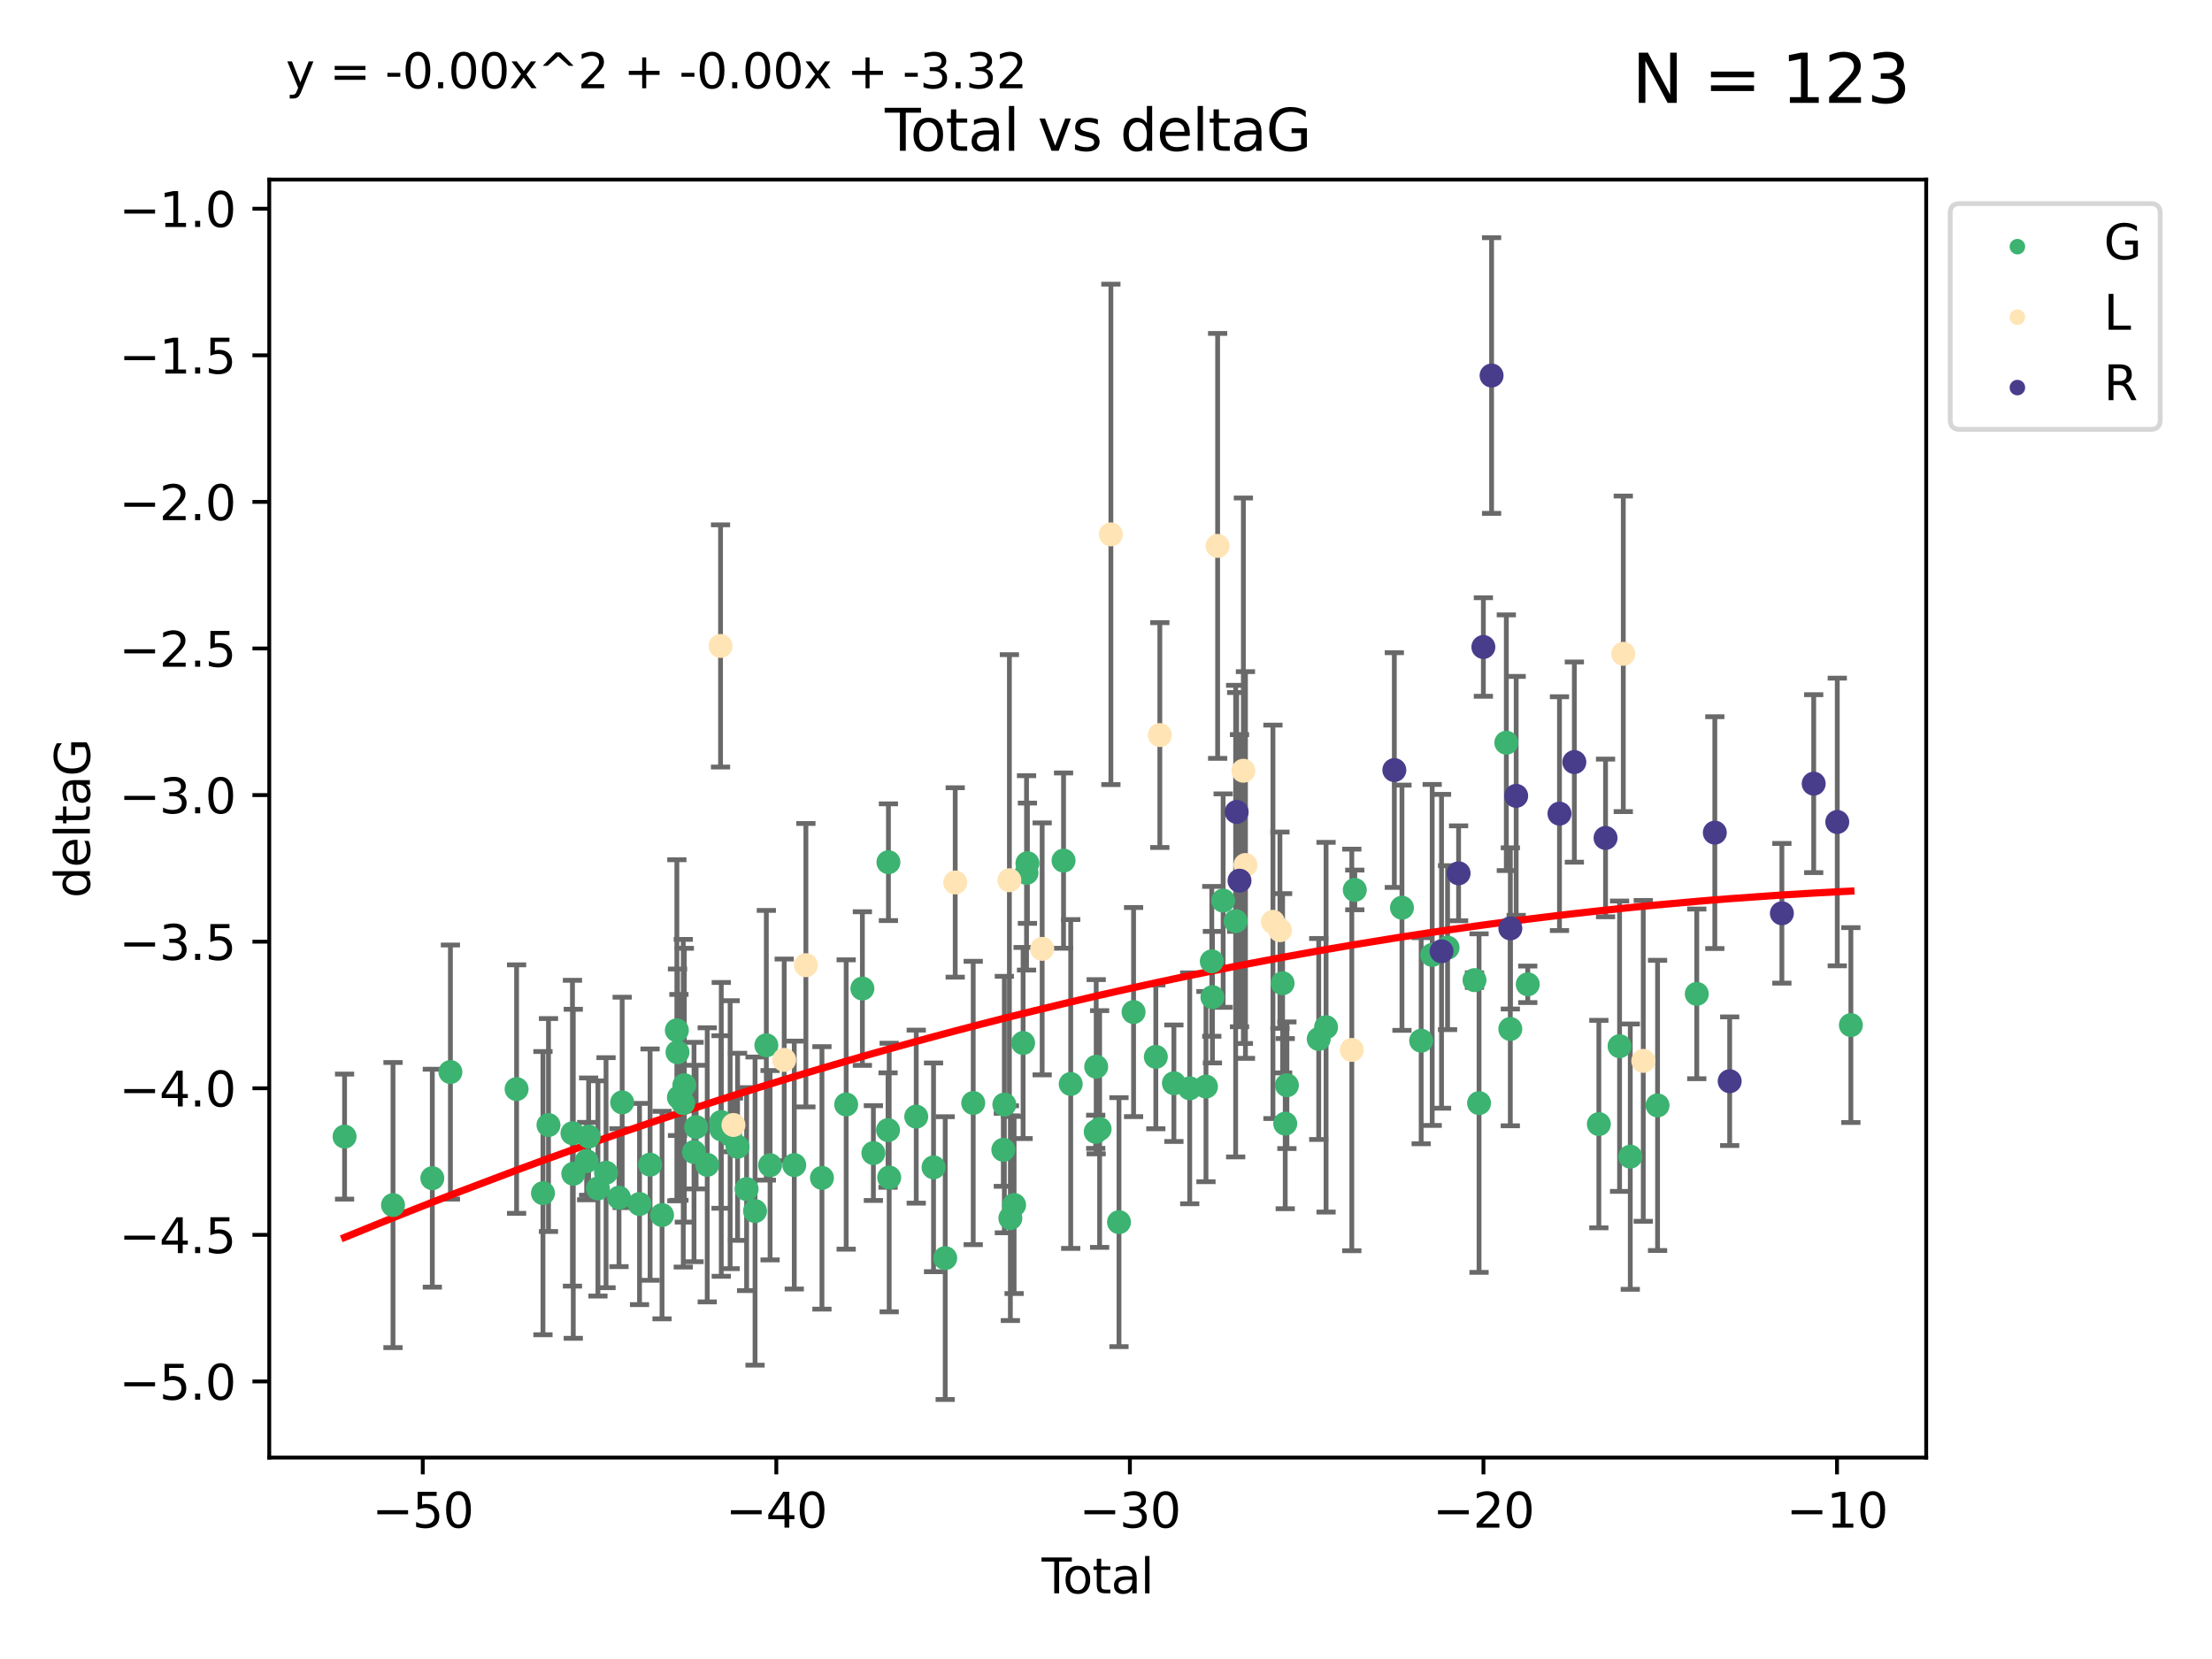 <?xml version="1.0" encoding="utf-8" standalone="no"?>
<!DOCTYPE svg PUBLIC "-//W3C//DTD SVG 1.1//EN"
  "http://www.w3.org/Graphics/SVG/1.1/DTD/svg11.dtd">
<svg xmlns:xlink="http://www.w3.org/1999/xlink" width="460.8pt" height="345.6pt" viewBox="0 0 460.8 345.6" xmlns="http://www.w3.org/2000/svg" version="1.1">
 <defs>
  <style type="text/css">*{stroke-linejoin: round; stroke-linecap: butt}</style>
 </defs>
 <g id="figure_1">
  <g id="patch_1">
   <path d="M 0 345.6 
L 460.8 345.6 
L 460.8 0 
L 0 0 
z
" style="fill: #ffffff"/>
  </g>
  <g id="axes_1">
   <g id="patch_2">
    <path d="M 56.09 303.64 
L 401.26 303.64 
L 401.26 37.411 
L 56.09 37.411 
z
" style="fill: #ffffff"/>
   </g>
   <g id="PathCollection_1">
    <defs>
     <path id="m667177af95" d="M 0 1.118 
C 0.297 1.118 0.581 1 0.791 0.791 
C 1 0.581 1.118 0.297 1.118 0 
C 1.118 -0.297 1 -0.581 0.791 -0.791 
C 0.581 -1 0.297 -1.118 0 -1.118 
C -0.297 -1.118 -0.581 -1 -0.791 -0.791 
C -1 -0.581 -1.118 -0.297 -1.118 0 
C -1.118 0.297 -1 0.581 -0.791 0.791 
C -0.581 1 -0.297 1.118 0 1.118 
z
" style="stroke: #3cb371"/>
    </defs>
    <g clip-path="url(#p4a48c8bdf5)">
     <use xlink:href="#m667177af95" x="71.78" y="236.773" style="fill: #3cb371; stroke: #3cb371"/>
     <use xlink:href="#m667177af95" x="81.869" y="251.036" style="fill: #3cb371; stroke: #3cb371"/>
     <use xlink:href="#m667177af95" x="90.06" y="245.44" style="fill: #3cb371; stroke: #3cb371"/>
     <use xlink:href="#m667177af95" x="93.83" y="223.327" style="fill: #3cb371; stroke: #3cb371"/>
     <use xlink:href="#m667177af95" x="107.615" y="226.876" style="fill: #3cb371; stroke: #3cb371"/>
     <use xlink:href="#m667177af95" x="113.109" y="248.552" style="fill: #3cb371; stroke: #3cb371"/>
     <use xlink:href="#m667177af95" x="114.259" y="234.362" style="fill: #3cb371; stroke: #3cb371"/>
     <use xlink:href="#m667177af95" x="119.255" y="236.07" style="fill: #3cb371; stroke: #3cb371"/>
     <use xlink:href="#m667177af95" x="119.424" y="244.519" style="fill: #3cb371; stroke: #3cb371"/>
     <use xlink:href="#m667177af95" x="122.21" y="241.878" style="fill: #3cb371; stroke: #3cb371"/>
     <use xlink:href="#m667177af95" x="122.625" y="236.773" style="fill: #3cb371; stroke: #3cb371"/>
     <use xlink:href="#m667177af95" x="124.559" y="247.578" style="fill: #3cb371; stroke: #3cb371"/>
     <use xlink:href="#m667177af95" x="126.249" y="244.292" style="fill: #3cb371; stroke: #3cb371"/>
     <use xlink:href="#m667177af95" x="128.95" y="249.497" style="fill: #3cb371; stroke: #3cb371"/>
     <use xlink:href="#m667177af95" x="129.609" y="229.647" style="fill: #3cb371; stroke: #3cb371"/>
     <use xlink:href="#m667177af95" x="133.224" y="250.817" style="fill: #3cb371; stroke: #3cb371"/>
     <use xlink:href="#m667177af95" x="135.423" y="242.614" style="fill: #3cb371; stroke: #3cb371"/>
     <use xlink:href="#m667177af95" x="137.915" y="253.119" style="fill: #3cb371; stroke: #3cb371"/>
     <use xlink:href="#m667177af95" x="141.002" y="214.63" style="fill: #3cb371; stroke: #3cb371"/>
     <use xlink:href="#m667177af95" x="141.137" y="219.205" style="fill: #3cb371; stroke: #3cb371"/>
     <use xlink:href="#m667177af95" x="141.431" y="228.6" style="fill: #3cb371; stroke: #3cb371"/>
     <use xlink:href="#m667177af95" x="142.338" y="229.821" style="fill: #3cb371; stroke: #3cb371"/>
     <use xlink:href="#m667177af95" x="142.558" y="226.066" style="fill: #3cb371; stroke: #3cb371"/>
     <use xlink:href="#m667177af95" x="144.576" y="239.983" style="fill: #3cb371; stroke: #3cb371"/>
     <use xlink:href="#m667177af95" x="145.014" y="234.794" style="fill: #3cb371; stroke: #3cb371"/>
     <use xlink:href="#m667177af95" x="147.327" y="242.657" style="fill: #3cb371; stroke: #3cb371"/>
     <use xlink:href="#m667177af95" x="150.213" y="233.733" style="fill: #3cb371; stroke: #3cb371"/>
     <use xlink:href="#m667177af95" x="150.254" y="235.273" style="fill: #3cb371; stroke: #3cb371"/>
     <use xlink:href="#m667177af95" x="152.103" y="236.373" style="fill: #3cb371; stroke: #3cb371"/>
     <use xlink:href="#m667177af95" x="153.652" y="238.897" style="fill: #3cb371; stroke: #3cb371"/>
     <use xlink:href="#m667177af95" x="155.533" y="247.713" style="fill: #3cb371; stroke: #3cb371"/>
     <use xlink:href="#m667177af95" x="157.289" y="252.29" style="fill: #3cb371; stroke: #3cb371"/>
     <use xlink:href="#m667177af95" x="159.643" y="217.753" style="fill: #3cb371; stroke: #3cb371"/>
     <use xlink:href="#m667177af95" x="160.421" y="242.737" style="fill: #3cb371; stroke: #3cb371"/>
     <use xlink:href="#m667177af95" x="165.461" y="242.705" style="fill: #3cb371; stroke: #3cb371"/>
     <use xlink:href="#m667177af95" x="171.226" y="245.375" style="fill: #3cb371; stroke: #3cb371"/>
     <use xlink:href="#m667177af95" x="176.274" y="230.086" style="fill: #3cb371; stroke: #3cb371"/>
     <use xlink:href="#m667177af95" x="179.65" y="205.934" style="fill: #3cb371; stroke: #3cb371"/>
     <use xlink:href="#m667177af95" x="181.941" y="240.203" style="fill: #3cb371; stroke: #3cb371"/>
     <use xlink:href="#m667177af95" x="184.994" y="235.417" style="fill: #3cb371; stroke: #3cb371"/>
     <use xlink:href="#m667177af95" x="185.075" y="179.613" style="fill: #3cb371; stroke: #3cb371"/>
     <use xlink:href="#m667177af95" x="185.234" y="245.299" style="fill: #3cb371; stroke: #3cb371"/>
     <use xlink:href="#m667177af95" x="190.87" y="232.612" style="fill: #3cb371; stroke: #3cb371"/>
     <use xlink:href="#m667177af95" x="194.474" y="243.179" style="fill: #3cb371; stroke: #3cb371"/>
     <use xlink:href="#m667177af95" x="196.904" y="262.087" style="fill: #3cb371; stroke: #3cb371"/>
     <use xlink:href="#m667177af95" x="202.74" y="229.771" style="fill: #3cb371; stroke: #3cb371"/>
     <use xlink:href="#m667177af95" x="209.012" y="239.525" style="fill: #3cb371; stroke: #3cb371"/>
     <use xlink:href="#m667177af95" x="209.225" y="230.1" style="fill: #3cb371; stroke: #3cb371"/>
     <use xlink:href="#m667177af95" x="210.478" y="253.768" style="fill: #3cb371; stroke: #3cb371"/>
     <use xlink:href="#m667177af95" x="211.256" y="251.019" style="fill: #3cb371; stroke: #3cb371"/>
     <use xlink:href="#m667177af95" x="213.13" y="217.276" style="fill: #3cb371; stroke: #3cb371"/>
     <use xlink:href="#m667177af95" x="213.847" y="181.839" style="fill: #3cb371; stroke: #3cb371"/>
     <use xlink:href="#m667177af95" x="214.032" y="179.82" style="fill: #3cb371; stroke: #3cb371"/>
     <use xlink:href="#m667177af95" x="221.557" y="179.278" style="fill: #3cb371; stroke: #3cb371"/>
     <use xlink:href="#m667177af95" x="223.05" y="225.812" style="fill: #3cb371; stroke: #3cb371"/>
     <use xlink:href="#m667177af95" x="228.258" y="235.777" style="fill: #3cb371; stroke: #3cb371"/>
     <use xlink:href="#m667177af95" x="228.357" y="222.22" style="fill: #3cb371; stroke: #3cb371"/>
     <use xlink:href="#m667177af95" x="229.069" y="235.193" style="fill: #3cb371; stroke: #3cb371"/>
     <use xlink:href="#m667177af95" x="233.104" y="254.597" style="fill: #3cb371; stroke: #3cb371"/>
     <use xlink:href="#m667177af95" x="236.145" y="210.83" style="fill: #3cb371; stroke: #3cb371"/>
     <use xlink:href="#m667177af95" x="240.78" y="220.165" style="fill: #3cb371; stroke: #3cb371"/>
     <use xlink:href="#m667177af95" x="244.545" y="225.658" style="fill: #3cb371; stroke: #3cb371"/>
     <use xlink:href="#m667177af95" x="247.842" y="226.715" style="fill: #3cb371; stroke: #3cb371"/>
     <use xlink:href="#m667177af95" x="251.225" y="226.357" style="fill: #3cb371; stroke: #3cb371"/>
     <use xlink:href="#m667177af95" x="252.437" y="200.266" style="fill: #3cb371; stroke: #3cb371"/>
     <use xlink:href="#m667177af95" x="252.57" y="207.724" style="fill: #3cb371; stroke: #3cb371"/>
     <use xlink:href="#m667177af95" x="254.804" y="187.609" style="fill: #3cb371; stroke: #3cb371"/>
     <use xlink:href="#m667177af95" x="257.409" y="191.885" style="fill: #3cb371; stroke: #3cb371"/>
     <use xlink:href="#m667177af95" x="267.19" y="204.831" style="fill: #3cb371; stroke: #3cb371"/>
     <use xlink:href="#m667177af95" x="267.736" y="234.077" style="fill: #3cb371; stroke: #3cb371"/>
     <use xlink:href="#m667177af95" x="268.086" y="226.079" style="fill: #3cb371; stroke: #3cb371"/>
     <use xlink:href="#m667177af95" x="274.715" y="216.438" style="fill: #3cb371; stroke: #3cb371"/>
     <use xlink:href="#m667177af95" x="276.244" y="213.985" style="fill: #3cb371; stroke: #3cb371"/>
     <use xlink:href="#m667177af95" x="282.226" y="185.388" style="fill: #3cb371; stroke: #3cb371"/>
     <use xlink:href="#m667177af95" x="292.055" y="189.094" style="fill: #3cb371; stroke: #3cb371"/>
     <use xlink:href="#m667177af95" x="296.055" y="216.801" style="fill: #3cb371; stroke: #3cb371"/>
     <use xlink:href="#m667177af95" x="298.352" y="198.93" style="fill: #3cb371; stroke: #3cb371"/>
     <use xlink:href="#m667177af95" x="301.554" y="197.418" style="fill: #3cb371; stroke: #3cb371"/>
     <use xlink:href="#m667177af95" x="307.163" y="204.18" style="fill: #3cb371; stroke: #3cb371"/>
     <use xlink:href="#m667177af95" x="308.113" y="229.795" style="fill: #3cb371; stroke: #3cb371"/>
     <use xlink:href="#m667177af95" x="313.795" y="154.719" style="fill: #3cb371; stroke: #3cb371"/>
     <use xlink:href="#m667177af95" x="314.625" y="214.353" style="fill: #3cb371; stroke: #3cb371"/>
     <use xlink:href="#m667177af95" x="318.261" y="205.049" style="fill: #3cb371; stroke: #3cb371"/>
     <use xlink:href="#m667177af95" x="333.069" y="234.17" style="fill: #3cb371; stroke: #3cb371"/>
     <use xlink:href="#m667177af95" x="337.386" y="217.939" style="fill: #3cb371; stroke: #3cb371"/>
     <use xlink:href="#m667177af95" x="339.616" y="240.95" style="fill: #3cb371; stroke: #3cb371"/>
     <use xlink:href="#m667177af95" x="345.3" y="230.274" style="fill: #3cb371; stroke: #3cb371"/>
     <use xlink:href="#m667177af95" x="353.469" y="207.045" style="fill: #3cb371; stroke: #3cb371"/>
     <use xlink:href="#m667177af95" x="385.57" y="213.542" style="fill: #3cb371; stroke: #3cb371"/>
    </g>
   </g>
   <g id="PathCollection_2">
    <defs>
     <path id="ma337380b3d" d="M 0 1.118 
C 0.297 1.118 0.581 1 0.791 0.791 
C 1 0.581 1.118 0.297 1.118 0 
C 1.118 -0.297 1 -0.581 0.791 -0.791 
C 0.581 -1 0.297 -1.118 0 -1.118 
C -0.297 -1.118 -0.581 -1 -0.791 -0.791 
C -1 -0.581 -1.118 -0.297 -1.118 0 
C -1.118 0.297 -1 0.581 -0.791 0.791 
C -0.581 1 -0.297 1.118 0 1.118 
z
" style="stroke: #ffe4b5"/>
    </defs>
    <g clip-path="url(#p4a48c8bdf5)">
     <use xlink:href="#ma337380b3d" x="150.102" y="134.563" style="fill: #ffe4b5; stroke: #ffe4b5"/>
     <use xlink:href="#ma337380b3d" x="152.788" y="234.35" style="fill: #ffe4b5; stroke: #ffe4b5"/>
     <use xlink:href="#ma337380b3d" x="163.364" y="220.797" style="fill: #ffe4b5; stroke: #ffe4b5"/>
     <use xlink:href="#ma337380b3d" x="167.882" y="201.068" style="fill: #ffe4b5; stroke: #ffe4b5"/>
     <use xlink:href="#ma337380b3d" x="198.988" y="183.832" style="fill: #ffe4b5; stroke: #ffe4b5"/>
     <use xlink:href="#ma337380b3d" x="210.275" y="183.368" style="fill: #ffe4b5; stroke: #ffe4b5"/>
     <use xlink:href="#ma337380b3d" x="217.102" y="197.667" style="fill: #ffe4b5; stroke: #ffe4b5"/>
     <use xlink:href="#ma337380b3d" x="231.418" y="111.319" style="fill: #ffe4b5; stroke: #ffe4b5"/>
     <use xlink:href="#ma337380b3d" x="241.614" y="153.129" style="fill: #ffe4b5; stroke: #ffe4b5"/>
     <use xlink:href="#ma337380b3d" x="253.654" y="113.721" style="fill: #ffe4b5; stroke: #ffe4b5"/>
     <use xlink:href="#ma337380b3d" x="259.018" y="160.561" style="fill: #ffe4b5; stroke: #ffe4b5"/>
     <use xlink:href="#ma337380b3d" x="259.451" y="180.196" style="fill: #ffe4b5; stroke: #ffe4b5"/>
     <use xlink:href="#ma337380b3d" x="265.179" y="192.032" style="fill: #ffe4b5; stroke: #ffe4b5"/>
     <use xlink:href="#ma337380b3d" x="266.634" y="193.777" style="fill: #ffe4b5; stroke: #ffe4b5"/>
     <use xlink:href="#ma337380b3d" x="281.607" y="218.721" style="fill: #ffe4b5; stroke: #ffe4b5"/>
     <use xlink:href="#ma337380b3d" x="338.161" y="136.202" style="fill: #ffe4b5; stroke: #ffe4b5"/>
     <use xlink:href="#ma337380b3d" x="342.323" y="221.003" style="fill: #ffe4b5; stroke: #ffe4b5"/>
    </g>
   </g>
   <g id="PathCollection_3">
    <defs>
     <path id="m8e1e1b7b53" d="M 0 1.118 
C 0.297 1.118 0.581 1 0.791 0.791 
C 1 0.581 1.118 0.297 1.118 0 
C 1.118 -0.297 1 -0.581 0.791 -0.791 
C 0.581 -1 0.297 -1.118 0 -1.118 
C -0.297 -1.118 -0.581 -1 -0.791 -0.791 
C -1 -0.581 -1.118 -0.297 -1.118 0 
C -1.118 0.297 -1 0.581 -0.791 0.791 
C -0.581 1 -0.297 1.118 0 1.118 
z
" style="stroke: #483d8b"/>
    </defs>
    <g clip-path="url(#p4a48c8bdf5)">
     <use xlink:href="#m8e1e1b7b53" x="257.622" y="169.141" style="fill: #483d8b; stroke: #483d8b"/>
     <use xlink:href="#m8e1e1b7b53" x="258.211" y="183.461" style="fill: #483d8b; stroke: #483d8b"/>
     <use xlink:href="#m8e1e1b7b53" x="290.465" y="160.419" style="fill: #483d8b; stroke: #483d8b"/>
     <use xlink:href="#m8e1e1b7b53" x="300.296" y="198.171" style="fill: #483d8b; stroke: #483d8b"/>
     <use xlink:href="#m8e1e1b7b53" x="303.852" y="181.925" style="fill: #483d8b; stroke: #483d8b"/>
     <use xlink:href="#m8e1e1b7b53" x="309.013" y="134.784" style="fill: #483d8b; stroke: #483d8b"/>
     <use xlink:href="#m8e1e1b7b53" x="310.725" y="78.228" style="fill: #483d8b; stroke: #483d8b"/>
     <use xlink:href="#m8e1e1b7b53" x="314.631" y="193.404" style="fill: #483d8b; stroke: #483d8b"/>
     <use xlink:href="#m8e1e1b7b53" x="315.848" y="165.792" style="fill: #483d8b; stroke: #483d8b"/>
     <use xlink:href="#m8e1e1b7b53" x="324.868" y="169.496" style="fill: #483d8b; stroke: #483d8b"/>
     <use xlink:href="#m8e1e1b7b53" x="327.966" y="158.754" style="fill: #483d8b; stroke: #483d8b"/>
     <use xlink:href="#m8e1e1b7b53" x="334.465" y="174.559" style="fill: #483d8b; stroke: #483d8b"/>
     <use xlink:href="#m8e1e1b7b53" x="357.228" y="173.453" style="fill: #483d8b; stroke: #483d8b"/>
     <use xlink:href="#m8e1e1b7b53" x="360.325" y="225.238" style="fill: #483d8b; stroke: #483d8b"/>
     <use xlink:href="#m8e1e1b7b53" x="371.199" y="190.256" style="fill: #483d8b; stroke: #483d8b"/>
     <use xlink:href="#m8e1e1b7b53" x="377.826" y="163.249" style="fill: #483d8b; stroke: #483d8b"/>
     <use xlink:href="#m8e1e1b7b53" x="382.738" y="171.234" style="fill: #483d8b; stroke: #483d8b"/>
    </g>
   </g>
   <g id="matplotlib.axis_1">
    <g id="xtick_1">
     <g id="line2d_1">
      <defs>
       <path id="m4c65533e4c" d="M 0 0 
L 0 3.5 
" style="stroke: #000000; stroke-width: 0.8"/>
      </defs>
      <g>
       <use xlink:href="#m4c65533e4c" x="88.068" y="303.64" style="stroke: #000000; stroke-width: 0.8"/>
      </g>
     </g>
     <g id="text_1">
      <!-- −50 -->
      <g transform="translate(77.516 318.238)scale(0.1 -0.1)">
       <defs>
        <path id="DejaVuSans-2212" d="M 678 2272 
L 4684 2272 
L 4684 1741 
L 678 1741 
L 678 2272 
z
" transform="scale(0.016)"/>
        <path id="DejaVuSans-35" d="M 691 4666 
L 3169 4666 
L 3169 4134 
L 1269 4134 
L 1269 2991 
Q 1406 3038 1543 3061 
Q 1681 3084 1819 3084 
Q 2600 3084 3056 2656 
Q 3513 2228 3513 1497 
Q 3513 744 3044 326 
Q 2575 -91 1722 -91 
Q 1428 -91 1123 -41 
Q 819 9 494 109 
L 494 744 
Q 775 591 1075 516 
Q 1375 441 1709 441 
Q 2250 441 2565 725 
Q 2881 1009 2881 1497 
Q 2881 1984 2565 2268 
Q 2250 2553 1709 2553 
Q 1456 2553 1204 2497 
Q 953 2441 691 2322 
L 691 4666 
z
" transform="scale(0.016)"/>
        <path id="DejaVuSans-30" d="M 2034 4250 
Q 1547 4250 1301 3770 
Q 1056 3291 1056 2328 
Q 1056 1369 1301 889 
Q 1547 409 2034 409 
Q 2525 409 2770 889 
Q 3016 1369 3016 2328 
Q 3016 3291 2770 3770 
Q 2525 4250 2034 4250 
z
M 2034 4750 
Q 2819 4750 3233 4129 
Q 3647 3509 3647 2328 
Q 3647 1150 3233 529 
Q 2819 -91 2034 -91 
Q 1250 -91 836 529 
Q 422 1150 422 2328 
Q 422 3509 836 4129 
Q 1250 4750 2034 4750 
z
" transform="scale(0.016)"/>
       </defs>
       <use xlink:href="#DejaVuSans-2212"/>
       <use xlink:href="#DejaVuSans-35" x="83.789"/>
       <use xlink:href="#DejaVuSans-30" x="147.412"/>
      </g>
     </g>
    </g>
    <g id="xtick_2">
     <g id="line2d_2">
      <g>
       <use xlink:href="#m4c65533e4c" x="161.722" y="303.64" style="stroke: #000000; stroke-width: 0.8"/>
      </g>
     </g>
     <g id="text_2">
      <!-- −40 -->
      <g transform="translate(151.17 318.238)scale(0.1 -0.1)">
       <defs>
        <path id="DejaVuSans-34" d="M 2419 4116 
L 825 1625 
L 2419 1625 
L 2419 4116 
z
M 2253 4666 
L 3047 4666 
L 3047 1625 
L 3713 1625 
L 3713 1100 
L 3047 1100 
L 3047 0 
L 2419 0 
L 2419 1100 
L 313 1100 
L 313 1709 
L 2253 4666 
z
" transform="scale(0.016)"/>
       </defs>
       <use xlink:href="#DejaVuSans-2212"/>
       <use xlink:href="#DejaVuSans-34" x="83.789"/>
       <use xlink:href="#DejaVuSans-30" x="147.412"/>
      </g>
     </g>
    </g>
    <g id="xtick_3">
     <g id="line2d_3">
      <g>
       <use xlink:href="#m4c65533e4c" x="235.376" y="303.64" style="stroke: #000000; stroke-width: 0.8"/>
      </g>
     </g>
     <g id="text_3">
      <!-- −30 -->
      <g transform="translate(224.823 318.238)scale(0.1 -0.1)">
       <defs>
        <path id="DejaVuSans-33" d="M 2597 2516 
Q 3050 2419 3304 2112 
Q 3559 1806 3559 1356 
Q 3559 666 3084 287 
Q 2609 -91 1734 -91 
Q 1441 -91 1130 -33 
Q 819 25 488 141 
L 488 750 
Q 750 597 1062 519 
Q 1375 441 1716 441 
Q 2309 441 2620 675 
Q 2931 909 2931 1356 
Q 2931 1769 2642 2001 
Q 2353 2234 1838 2234 
L 1294 2234 
L 1294 2753 
L 1863 2753 
Q 2328 2753 2575 2939 
Q 2822 3125 2822 3475 
Q 2822 3834 2567 4026 
Q 2313 4219 1838 4219 
Q 1578 4219 1281 4162 
Q 984 4106 628 3988 
L 628 4550 
Q 988 4650 1302 4700 
Q 1616 4750 1894 4750 
Q 2613 4750 3031 4423 
Q 3450 4097 3450 3541 
Q 3450 3153 3228 2886 
Q 3006 2619 2597 2516 
z
" transform="scale(0.016)"/>
       </defs>
       <use xlink:href="#DejaVuSans-2212"/>
       <use xlink:href="#DejaVuSans-33" x="83.789"/>
       <use xlink:href="#DejaVuSans-30" x="147.412"/>
      </g>
     </g>
    </g>
    <g id="xtick_4">
     <g id="line2d_4">
      <g>
       <use xlink:href="#m4c65533e4c" x="309.03" y="303.64" style="stroke: #000000; stroke-width: 0.8"/>
      </g>
     </g>
     <g id="text_4">
      <!-- −20 -->
      <g transform="translate(298.477 318.238)scale(0.1 -0.1)">
       <defs>
        <path id="DejaVuSans-32" d="M 1228 531 
L 3431 531 
L 3431 0 
L 469 0 
L 469 531 
Q 828 903 1448 1529 
Q 2069 2156 2228 2338 
Q 2531 2678 2651 2914 
Q 2772 3150 2772 3378 
Q 2772 3750 2511 3984 
Q 2250 4219 1831 4219 
Q 1534 4219 1204 4116 
Q 875 4013 500 3803 
L 500 4441 
Q 881 4594 1212 4672 
Q 1544 4750 1819 4750 
Q 2544 4750 2975 4387 
Q 3406 4025 3406 3419 
Q 3406 3131 3298 2873 
Q 3191 2616 2906 2266 
Q 2828 2175 2409 1742 
Q 1991 1309 1228 531 
z
" transform="scale(0.016)"/>
       </defs>
       <use xlink:href="#DejaVuSans-2212"/>
       <use xlink:href="#DejaVuSans-32" x="83.789"/>
       <use xlink:href="#DejaVuSans-30" x="147.412"/>
      </g>
     </g>
    </g>
    <g id="xtick_5">
     <g id="line2d_5">
      <g>
       <use xlink:href="#m4c65533e4c" x="382.683" y="303.64" style="stroke: #000000; stroke-width: 0.8"/>
      </g>
     </g>
     <g id="text_5">
      <!-- −10 -->
      <g transform="translate(372.131 318.238)scale(0.1 -0.1)">
       <defs>
        <path id="DejaVuSans-31" d="M 794 531 
L 1825 531 
L 1825 4091 
L 703 3866 
L 703 4441 
L 1819 4666 
L 2450 4666 
L 2450 531 
L 3481 531 
L 3481 0 
L 794 0 
L 794 531 
z
" transform="scale(0.016)"/>
       </defs>
       <use xlink:href="#DejaVuSans-2212"/>
       <use xlink:href="#DejaVuSans-31" x="83.789"/>
       <use xlink:href="#DejaVuSans-30" x="147.412"/>
      </g>
     </g>
    </g>
    <g id="text_6">
     <!-- Total -->
     <g transform="translate(216.998 331.917)scale(0.1 -0.1)">
      <defs>
       <path id="DejaVuSans-54" d="M -19 4666 
L 3928 4666 
L 3928 4134 
L 2272 4134 
L 2272 0 
L 1638 0 
L 1638 4134 
L -19 4134 
L -19 4666 
z
" transform="scale(0.016)"/>
       <path id="DejaVuSans-6f" d="M 1959 3097 
Q 1497 3097 1228 2736 
Q 959 2375 959 1747 
Q 959 1119 1226 758 
Q 1494 397 1959 397 
Q 2419 397 2687 759 
Q 2956 1122 2956 1747 
Q 2956 2369 2687 2733 
Q 2419 3097 1959 3097 
z
M 1959 3584 
Q 2709 3584 3137 3096 
Q 3566 2609 3566 1747 
Q 3566 888 3137 398 
Q 2709 -91 1959 -91 
Q 1206 -91 779 398 
Q 353 888 353 1747 
Q 353 2609 779 3096 
Q 1206 3584 1959 3584 
z
" transform="scale(0.016)"/>
       <path id="DejaVuSans-74" d="M 1172 4494 
L 1172 3500 
L 2356 3500 
L 2356 3053 
L 1172 3053 
L 1172 1153 
Q 1172 725 1289 603 
Q 1406 481 1766 481 
L 2356 481 
L 2356 0 
L 1766 0 
Q 1100 0 847 248 
Q 594 497 594 1153 
L 594 3053 
L 172 3053 
L 172 3500 
L 594 3500 
L 594 4494 
L 1172 4494 
z
" transform="scale(0.016)"/>
       <path id="DejaVuSans-61" d="M 2194 1759 
Q 1497 1759 1228 1600 
Q 959 1441 959 1056 
Q 959 750 1161 570 
Q 1363 391 1709 391 
Q 2188 391 2477 730 
Q 2766 1069 2766 1631 
L 2766 1759 
L 2194 1759 
z
M 3341 1997 
L 3341 0 
L 2766 0 
L 2766 531 
Q 2569 213 2275 61 
Q 1981 -91 1556 -91 
Q 1019 -91 701 211 
Q 384 513 384 1019 
Q 384 1609 779 1909 
Q 1175 2209 1959 2209 
L 2766 2209 
L 2766 2266 
Q 2766 2663 2505 2880 
Q 2244 3097 1772 3097 
Q 1472 3097 1187 3025 
Q 903 2953 641 2809 
L 641 3341 
Q 956 3463 1253 3523 
Q 1550 3584 1831 3584 
Q 2591 3584 2966 3190 
Q 3341 2797 3341 1997 
z
" transform="scale(0.016)"/>
       <path id="DejaVuSans-6c" d="M 603 4863 
L 1178 4863 
L 1178 0 
L 603 0 
L 603 4863 
z
" transform="scale(0.016)"/>
      </defs>
      <use xlink:href="#DejaVuSans-54"/>
      <use xlink:href="#DejaVuSans-6f" x="44.084"/>
      <use xlink:href="#DejaVuSans-74" x="105.266"/>
      <use xlink:href="#DejaVuSans-61" x="144.475"/>
      <use xlink:href="#DejaVuSans-6c" x="205.754"/>
     </g>
    </g>
   </g>
   <g id="matplotlib.axis_2">
    <g id="ytick_1">
     <g id="line2d_6">
      <defs>
       <path id="m572483e372" d="M 0 0 
L -3.5 0 
" style="stroke: #000000; stroke-width: 0.8"/>
      </defs>
      <g>
       <use xlink:href="#m572483e372" x="56.09" y="287.78" style="stroke: #000000; stroke-width: 0.8"/>
      </g>
     </g>
     <g id="text_7">
      <!-- −5.0 -->
      <g transform="translate(24.807 291.579)scale(0.1 -0.1)">
       <defs>
        <path id="DejaVuSans-2e" d="M 684 794 
L 1344 794 
L 1344 0 
L 684 0 
L 684 794 
z
" transform="scale(0.016)"/>
       </defs>
       <use xlink:href="#DejaVuSans-2212"/>
       <use xlink:href="#DejaVuSans-35" x="83.789"/>
       <use xlink:href="#DejaVuSans-2e" x="147.412"/>
       <use xlink:href="#DejaVuSans-30" x="179.199"/>
      </g>
     </g>
    </g>
    <g id="ytick_2">
     <g id="line2d_7">
      <g>
       <use xlink:href="#m572483e372" x="56.09" y="257.242" style="stroke: #000000; stroke-width: 0.8"/>
      </g>
     </g>
     <g id="text_8">
      <!-- −4.5 -->
      <g transform="translate(24.807 261.042)scale(0.1 -0.1)">
       <use xlink:href="#DejaVuSans-2212"/>
       <use xlink:href="#DejaVuSans-34" x="83.789"/>
       <use xlink:href="#DejaVuSans-2e" x="147.412"/>
       <use xlink:href="#DejaVuSans-35" x="179.199"/>
      </g>
     </g>
    </g>
    <g id="ytick_3">
     <g id="line2d_8">
      <g>
       <use xlink:href="#m572483e372" x="56.09" y="226.705" style="stroke: #000000; stroke-width: 0.8"/>
      </g>
     </g>
     <g id="text_9">
      <!-- −4.0 -->
      <g transform="translate(24.807 230.504)scale(0.1 -0.1)">
       <use xlink:href="#DejaVuSans-2212"/>
       <use xlink:href="#DejaVuSans-34" x="83.789"/>
       <use xlink:href="#DejaVuSans-2e" x="147.412"/>
       <use xlink:href="#DejaVuSans-30" x="179.199"/>
      </g>
     </g>
    </g>
    <g id="ytick_4">
     <g id="line2d_9">
      <g>
       <use xlink:href="#m572483e372" x="56.09" y="196.168" style="stroke: #000000; stroke-width: 0.8"/>
      </g>
     </g>
     <g id="text_10">
      <!-- −3.5 -->
      <g transform="translate(24.807 199.967)scale(0.1 -0.1)">
       <use xlink:href="#DejaVuSans-2212"/>
       <use xlink:href="#DejaVuSans-33" x="83.789"/>
       <use xlink:href="#DejaVuSans-2e" x="147.412"/>
       <use xlink:href="#DejaVuSans-35" x="179.199"/>
      </g>
     </g>
    </g>
    <g id="ytick_5">
     <g id="line2d_10">
      <g>
       <use xlink:href="#m572483e372" x="56.09" y="165.63" style="stroke: #000000; stroke-width: 0.8"/>
      </g>
     </g>
     <g id="text_11">
      <!-- −3.0 -->
      <g transform="translate(24.807 169.43)scale(0.1 -0.1)">
       <use xlink:href="#DejaVuSans-2212"/>
       <use xlink:href="#DejaVuSans-33" x="83.789"/>
       <use xlink:href="#DejaVuSans-2e" x="147.412"/>
       <use xlink:href="#DejaVuSans-30" x="179.199"/>
      </g>
     </g>
    </g>
    <g id="ytick_6">
     <g id="line2d_11">
      <g>
       <use xlink:href="#m572483e372" x="56.09" y="135.093" style="stroke: #000000; stroke-width: 0.8"/>
      </g>
     </g>
     <g id="text_12">
      <!-- −2.5 -->
      <g transform="translate(24.807 138.892)scale(0.1 -0.1)">
       <use xlink:href="#DejaVuSans-2212"/>
       <use xlink:href="#DejaVuSans-32" x="83.789"/>
       <use xlink:href="#DejaVuSans-2e" x="147.412"/>
       <use xlink:href="#DejaVuSans-35" x="179.199"/>
      </g>
     </g>
    </g>
    <g id="ytick_7">
     <g id="line2d_12">
      <g>
       <use xlink:href="#m572483e372" x="56.09" y="104.556" style="stroke: #000000; stroke-width: 0.8"/>
      </g>
     </g>
     <g id="text_13">
      <!-- −2.0 -->
      <g transform="translate(24.807 108.355)scale(0.1 -0.1)">
       <use xlink:href="#DejaVuSans-2212"/>
       <use xlink:href="#DejaVuSans-32" x="83.789"/>
       <use xlink:href="#DejaVuSans-2e" x="147.412"/>
       <use xlink:href="#DejaVuSans-30" x="179.199"/>
      </g>
     </g>
    </g>
    <g id="ytick_8">
     <g id="line2d_13">
      <g>
       <use xlink:href="#m572483e372" x="56.09" y="74.018" style="stroke: #000000; stroke-width: 0.8"/>
      </g>
     </g>
     <g id="text_14">
      <!-- −1.5 -->
      <g transform="translate(24.807 77.818)scale(0.1 -0.1)">
       <use xlink:href="#DejaVuSans-2212"/>
       <use xlink:href="#DejaVuSans-31" x="83.789"/>
       <use xlink:href="#DejaVuSans-2e" x="147.412"/>
       <use xlink:href="#DejaVuSans-35" x="179.199"/>
      </g>
     </g>
    </g>
    <g id="ytick_9">
     <g id="line2d_14">
      <g>
       <use xlink:href="#m572483e372" x="56.09" y="43.481" style="stroke: #000000; stroke-width: 0.8"/>
      </g>
     </g>
     <g id="text_15">
      <!-- −1.0 -->
      <g transform="translate(24.807 47.28)scale(0.1 -0.1)">
       <use xlink:href="#DejaVuSans-2212"/>
       <use xlink:href="#DejaVuSans-31" x="83.789"/>
       <use xlink:href="#DejaVuSans-2e" x="147.412"/>
       <use xlink:href="#DejaVuSans-30" x="179.199"/>
      </g>
     </g>
    </g>
    <g id="text_16">
     <!-- deltaG -->
     <g transform="translate(18.727 187.064)rotate(-90)scale(0.1 -0.1)">
      <defs>
       <path id="DejaVuSans-64" d="M 2906 2969 
L 2906 4863 
L 3481 4863 
L 3481 0 
L 2906 0 
L 2906 525 
Q 2725 213 2448 61 
Q 2172 -91 1784 -91 
Q 1150 -91 751 415 
Q 353 922 353 1747 
Q 353 2572 751 3078 
Q 1150 3584 1784 3584 
Q 2172 3584 2448 3432 
Q 2725 3281 2906 2969 
z
M 947 1747 
Q 947 1113 1208 752 
Q 1469 391 1925 391 
Q 2381 391 2643 752 
Q 2906 1113 2906 1747 
Q 2906 2381 2643 2742 
Q 2381 3103 1925 3103 
Q 1469 3103 1208 2742 
Q 947 2381 947 1747 
z
" transform="scale(0.016)"/>
       <path id="DejaVuSans-65" d="M 3597 1894 
L 3597 1613 
L 953 1613 
Q 991 1019 1311 708 
Q 1631 397 2203 397 
Q 2534 397 2845 478 
Q 3156 559 3463 722 
L 3463 178 
Q 3153 47 2828 -22 
Q 2503 -91 2169 -91 
Q 1331 -91 842 396 
Q 353 884 353 1716 
Q 353 2575 817 3079 
Q 1281 3584 2069 3584 
Q 2775 3584 3186 3129 
Q 3597 2675 3597 1894 
z
M 3022 2063 
Q 3016 2534 2758 2815 
Q 2500 3097 2075 3097 
Q 1594 3097 1305 2825 
Q 1016 2553 972 2059 
L 3022 2063 
z
" transform="scale(0.016)"/>
       <path id="DejaVuSans-47" d="M 3809 666 
L 3809 1919 
L 2778 1919 
L 2778 2438 
L 4434 2438 
L 4434 434 
Q 4069 175 3628 42 
Q 3188 -91 2688 -91 
Q 1594 -91 976 548 
Q 359 1188 359 2328 
Q 359 3472 976 4111 
Q 1594 4750 2688 4750 
Q 3144 4750 3555 4637 
Q 3966 4525 4313 4306 
L 4313 3634 
Q 3963 3931 3569 4081 
Q 3175 4231 2741 4231 
Q 1884 4231 1454 3753 
Q 1025 3275 1025 2328 
Q 1025 1384 1454 906 
Q 1884 428 2741 428 
Q 3075 428 3337 486 
Q 3600 544 3809 666 
z
" transform="scale(0.016)"/>
      </defs>
      <use xlink:href="#DejaVuSans-64"/>
      <use xlink:href="#DejaVuSans-65" x="63.477"/>
      <use xlink:href="#DejaVuSans-6c" x="125"/>
      <use xlink:href="#DejaVuSans-74" x="152.783"/>
      <use xlink:href="#DejaVuSans-61" x="191.992"/>
      <use xlink:href="#DejaVuSans-47" x="253.271"/>
     </g>
    </g>
   </g>
   <g id="LineCollection_1">
    <path d="M 71.78 249.795 
L 71.78 223.751 
" clip-path="url(#p4a48c8bdf5)" style="fill: none; stroke: #696969"/>
    <path d="M 81.869 280.732 
L 81.869 221.34 
" clip-path="url(#p4a48c8bdf5)" style="fill: none; stroke: #696969"/>
    <path d="M 90.06 268.138 
L 90.06 222.741 
" clip-path="url(#p4a48c8bdf5)" style="fill: none; stroke: #696969"/>
    <path d="M 93.83 249.791 
L 93.83 196.864 
" clip-path="url(#p4a48c8bdf5)" style="fill: none; stroke: #696969"/>
    <path d="M 107.615 252.755 
L 107.615 200.996 
" clip-path="url(#p4a48c8bdf5)" style="fill: none; stroke: #696969"/>
    <path d="M 113.109 278.054 
L 113.109 219.05 
" clip-path="url(#p4a48c8bdf5)" style="fill: none; stroke: #696969"/>
    <path d="M 114.259 256.545 
L 114.259 212.179 
" clip-path="url(#p4a48c8bdf5)" style="fill: none; stroke: #696969"/>
    <path d="M 119.255 267.925 
L 119.255 204.215 
" clip-path="url(#p4a48c8bdf5)" style="fill: none; stroke: #696969"/>
    <path d="M 119.424 278.789 
L 119.424 210.249 
" clip-path="url(#p4a48c8bdf5)" style="fill: none; stroke: #696969"/>
    <path d="M 122.21 249.938 
L 122.21 233.817 
" clip-path="url(#p4a48c8bdf5)" style="fill: none; stroke: #696969"/>
    <path d="M 122.625 248.992 
L 122.625 224.554 
" clip-path="url(#p4a48c8bdf5)" style="fill: none; stroke: #696969"/>
    <path d="M 124.559 269.993 
L 124.559 225.163 
" clip-path="url(#p4a48c8bdf5)" style="fill: none; stroke: #696969"/>
    <path d="M 126.249 268.251 
L 126.249 220.332 
" clip-path="url(#p4a48c8bdf5)" style="fill: none; stroke: #696969"/>
    <path d="M 128.95 263.862 
L 128.95 235.131 
" clip-path="url(#p4a48c8bdf5)" style="fill: none; stroke: #696969"/>
    <path d="M 129.609 251.56 
L 129.609 207.734 
" clip-path="url(#p4a48c8bdf5)" style="fill: none; stroke: #696969"/>
    <path d="M 133.224 271.775 
L 133.224 229.858 
" clip-path="url(#p4a48c8bdf5)" style="fill: none; stroke: #696969"/>
    <path d="M 135.423 266.709 
L 135.423 218.518 
" clip-path="url(#p4a48c8bdf5)" style="fill: none; stroke: #696969"/>
    <path d="M 137.915 274.733 
L 137.915 231.505 
" clip-path="url(#p4a48c8bdf5)" style="fill: none; stroke: #696969"/>
    <path d="M 141.002 250.154 
L 141.002 179.106 
" clip-path="url(#p4a48c8bdf5)" style="fill: none; stroke: #696969"/>
    <path d="M 141.137 236.552 
L 141.137 201.859 
" clip-path="url(#p4a48c8bdf5)" style="fill: none; stroke: #696969"/>
    <path d="M 141.431 250.04 
L 141.431 207.16 
" clip-path="url(#p4a48c8bdf5)" style="fill: none; stroke: #696969"/>
    <path d="M 142.338 263.953 
L 142.338 195.689 
" clip-path="url(#p4a48c8bdf5)" style="fill: none; stroke: #696969"/>
    <path d="M 142.558 254.589 
L 142.558 197.544 
" clip-path="url(#p4a48c8bdf5)" style="fill: none; stroke: #696969"/>
    <path d="M 144.576 262.83 
L 144.576 217.137 
" clip-path="url(#p4a48c8bdf5)" style="fill: none; stroke: #696969"/>
    <path d="M 145.014 247.672 
L 145.014 221.916 
" clip-path="url(#p4a48c8bdf5)" style="fill: none; stroke: #696969"/>
    <path d="M 147.327 271.207 
L 147.327 214.107 
" clip-path="url(#p4a48c8bdf5)" style="fill: none; stroke: #696969"/>
    <path d="M 150.213 251.705 
L 150.213 215.761 
" clip-path="url(#p4a48c8bdf5)" style="fill: none; stroke: #696969"/>
    <path d="M 150.254 265.875 
L 150.254 204.67 
" clip-path="url(#p4a48c8bdf5)" style="fill: none; stroke: #696969"/>
    <path d="M 152.103 264.28 
L 152.103 208.467 
" clip-path="url(#p4a48c8bdf5)" style="fill: none; stroke: #696969"/>
    <path d="M 153.652 258.383 
L 153.652 219.411 
" clip-path="url(#p4a48c8bdf5)" style="fill: none; stroke: #696969"/>
    <path d="M 155.533 268.855 
L 155.533 226.571 
" clip-path="url(#p4a48c8bdf5)" style="fill: none; stroke: #696969"/>
    <path d="M 157.289 284.384 
L 157.289 220.195 
" clip-path="url(#p4a48c8bdf5)" style="fill: none; stroke: #696969"/>
    <path d="M 159.643 245.843 
L 159.643 189.663 
" clip-path="url(#p4a48c8bdf5)" style="fill: none; stroke: #696969"/>
    <path d="M 160.421 262.461 
L 160.421 223.014 
" clip-path="url(#p4a48c8bdf5)" style="fill: none; stroke: #696969"/>
    <path d="M 165.461 268.526 
L 165.461 216.883 
" clip-path="url(#p4a48c8bdf5)" style="fill: none; stroke: #696969"/>
    <path d="M 171.226 272.714 
L 171.226 218.037 
" clip-path="url(#p4a48c8bdf5)" style="fill: none; stroke: #696969"/>
    <path d="M 176.274 260.224 
L 176.274 199.948 
" clip-path="url(#p4a48c8bdf5)" style="fill: none; stroke: #696969"/>
    <path d="M 179.65 221.934 
L 179.65 189.935 
" clip-path="url(#p4a48c8bdf5)" style="fill: none; stroke: #696969"/>
    <path d="M 181.941 250.079 
L 181.941 230.328 
" clip-path="url(#p4a48c8bdf5)" style="fill: none; stroke: #696969"/>
    <path d="M 184.994 247.339 
L 184.994 223.495 
" clip-path="url(#p4a48c8bdf5)" style="fill: none; stroke: #696969"/>
    <path d="M 185.075 191.774 
L 185.075 167.452 
" clip-path="url(#p4a48c8bdf5)" style="fill: none; stroke: #696969"/>
    <path d="M 185.234 273.274 
L 185.234 217.324 
" clip-path="url(#p4a48c8bdf5)" style="fill: none; stroke: #696969"/>
    <path d="M 190.87 250.637 
L 190.87 214.587 
" clip-path="url(#p4a48c8bdf5)" style="fill: none; stroke: #696969"/>
    <path d="M 194.474 264.918 
L 194.474 221.439 
" clip-path="url(#p4a48c8bdf5)" style="fill: none; stroke: #696969"/>
    <path d="M 196.904 291.539 
L 196.904 232.634 
" clip-path="url(#p4a48c8bdf5)" style="fill: none; stroke: #696969"/>
    <path d="M 202.74 259.286 
L 202.74 200.256 
" clip-path="url(#p4a48c8bdf5)" style="fill: none; stroke: #696969"/>
    <path d="M 209.012 247.13 
L 209.012 231.921 
" clip-path="url(#p4a48c8bdf5)" style="fill: none; stroke: #696969"/>
    <path d="M 209.225 256.815 
L 209.225 203.384 
" clip-path="url(#p4a48c8bdf5)" style="fill: none; stroke: #696969"/>
    <path d="M 210.478 275.091 
L 210.478 232.445 
" clip-path="url(#p4a48c8bdf5)" style="fill: none; stroke: #696969"/>
    <path d="M 211.256 269.469 
L 211.256 232.568 
" clip-path="url(#p4a48c8bdf5)" style="fill: none; stroke: #696969"/>
    <path d="M 213.13 237.183 
L 213.13 197.369 
" clip-path="url(#p4a48c8bdf5)" style="fill: none; stroke: #696969"/>
    <path d="M 213.847 202.083 
L 213.847 161.595 
" clip-path="url(#p4a48c8bdf5)" style="fill: none; stroke: #696969"/>
    <path d="M 214.032 192.347 
L 214.032 167.292 
" clip-path="url(#p4a48c8bdf5)" style="fill: none; stroke: #696969"/>
    <path d="M 221.557 197.535 
L 221.557 161.021 
" clip-path="url(#p4a48c8bdf5)" style="fill: none; stroke: #696969"/>
    <path d="M 223.05 260.063 
L 223.05 191.56 
" clip-path="url(#p4a48c8bdf5)" style="fill: none; stroke: #696969"/>
    <path d="M 228.258 239.235 
L 228.258 232.318 
" clip-path="url(#p4a48c8bdf5)" style="fill: none; stroke: #696969"/>
    <path d="M 228.357 240.366 
L 228.357 204.073 
" clip-path="url(#p4a48c8bdf5)" style="fill: none; stroke: #696969"/>
    <path d="M 229.069 259.85 
L 229.069 210.537 
" clip-path="url(#p4a48c8bdf5)" style="fill: none; stroke: #696969"/>
    <path d="M 233.104 280.529 
L 233.104 228.665 
" clip-path="url(#p4a48c8bdf5)" style="fill: none; stroke: #696969"/>
    <path d="M 236.145 232.612 
L 236.145 189.049 
" clip-path="url(#p4a48c8bdf5)" style="fill: none; stroke: #696969"/>
    <path d="M 240.78 235.143 
L 240.78 205.188 
" clip-path="url(#p4a48c8bdf5)" style="fill: none; stroke: #696969"/>
    <path d="M 244.545 237.79 
L 244.545 213.526 
" clip-path="url(#p4a48c8bdf5)" style="fill: none; stroke: #696969"/>
    <path d="M 247.842 250.769 
L 247.842 202.66 
" clip-path="url(#p4a48c8bdf5)" style="fill: none; stroke: #696969"/>
    <path d="M 251.225 246.169 
L 251.225 206.545 
" clip-path="url(#p4a48c8bdf5)" style="fill: none; stroke: #696969"/>
    <path d="M 252.437 215.871 
L 252.437 184.661 
" clip-path="url(#p4a48c8bdf5)" style="fill: none; stroke: #696969"/>
    <path d="M 252.57 221.422 
L 252.57 194.027 
" clip-path="url(#p4a48c8bdf5)" style="fill: none; stroke: #696969"/>
    <path d="M 254.804 209.843 
L 254.804 165.375 
" clip-path="url(#p4a48c8bdf5)" style="fill: none; stroke: #696969"/>
    <path d="M 257.409 241.008 
L 257.409 142.762 
" clip-path="url(#p4a48c8bdf5)" style="fill: none; stroke: #696969"/>
    <path d="M 267.19 223.505 
L 267.19 186.156 
" clip-path="url(#p4a48c8bdf5)" style="fill: none; stroke: #696969"/>
    <path d="M 267.736 251.8 
L 267.736 216.354 
" clip-path="url(#p4a48c8bdf5)" style="fill: none; stroke: #696969"/>
    <path d="M 268.086 239.266 
L 268.086 212.891 
" clip-path="url(#p4a48c8bdf5)" style="fill: none; stroke: #696969"/>
    <path d="M 274.715 237.376 
L 274.715 195.5 
" clip-path="url(#p4a48c8bdf5)" style="fill: none; stroke: #696969"/>
    <path d="M 276.244 252.494 
L 276.244 175.477 
" clip-path="url(#p4a48c8bdf5)" style="fill: none; stroke: #696969"/>
    <path d="M 282.226 189.523 
L 282.226 181.253 
" clip-path="url(#p4a48c8bdf5)" style="fill: none; stroke: #696969"/>
    <path d="M 292.055 214.637 
L 292.055 163.55 
" clip-path="url(#p4a48c8bdf5)" style="fill: none; stroke: #696969"/>
    <path d="M 296.055 238.269 
L 296.055 195.333 
" clip-path="url(#p4a48c8bdf5)" style="fill: none; stroke: #696969"/>
    <path d="M 298.352 234.45 
L 298.352 163.409 
" clip-path="url(#p4a48c8bdf5)" style="fill: none; stroke: #696969"/>
    <path d="M 301.554 214.496 
L 301.554 180.34 
" clip-path="url(#p4a48c8bdf5)" style="fill: none; stroke: #696969"/>
    <path d="M 307.163 205.704 
L 307.163 202.655 
" clip-path="url(#p4a48c8bdf5)" style="fill: none; stroke: #696969"/>
    <path d="M 308.113 265.056 
L 308.113 194.534 
" clip-path="url(#p4a48c8bdf5)" style="fill: none; stroke: #696969"/>
    <path d="M 313.795 181.35 
L 313.795 128.089 
" clip-path="url(#p4a48c8bdf5)" style="fill: none; stroke: #696969"/>
    <path d="M 314.625 234.521 
L 314.625 194.184 
" clip-path="url(#p4a48c8bdf5)" style="fill: none; stroke: #696969"/>
    <path d="M 318.261 208.85 
L 318.261 201.247 
" clip-path="url(#p4a48c8bdf5)" style="fill: none; stroke: #696969"/>
    <path d="M 333.069 255.784 
L 333.069 212.556 
" clip-path="url(#p4a48c8bdf5)" style="fill: none; stroke: #696969"/>
    <path d="M 337.386 248.185 
L 337.386 187.694 
" clip-path="url(#p4a48c8bdf5)" style="fill: none; stroke: #696969"/>
    <path d="M 339.616 268.588 
L 339.616 213.312 
" clip-path="url(#p4a48c8bdf5)" style="fill: none; stroke: #696969"/>
    <path d="M 345.3 260.498 
L 345.3 200.049 
" clip-path="url(#p4a48c8bdf5)" style="fill: none; stroke: #696969"/>
    <path d="M 353.469 224.721 
L 353.469 189.37 
" clip-path="url(#p4a48c8bdf5)" style="fill: none; stroke: #696969"/>
    <path d="M 385.57 233.838 
L 385.57 193.245 
" clip-path="url(#p4a48c8bdf5)" style="fill: none; stroke: #696969"/>
   </g>
   <g id="line2d_15">
    <defs>
     <path id="m882ccdd1e6" d="M 2 0 
L -2 -0 
" style="stroke: #696969"/>
    </defs>
    <g clip-path="url(#p4a48c8bdf5)">
     <use xlink:href="#m882ccdd1e6" x="71.78" y="249.795" style="fill: #696969; stroke: #696969"/>
     <use xlink:href="#m882ccdd1e6" x="81.869" y="280.732" style="fill: #696969; stroke: #696969"/>
     <use xlink:href="#m882ccdd1e6" x="90.06" y="268.138" style="fill: #696969; stroke: #696969"/>
     <use xlink:href="#m882ccdd1e6" x="93.83" y="249.791" style="fill: #696969; stroke: #696969"/>
     <use xlink:href="#m882ccdd1e6" x="107.615" y="252.755" style="fill: #696969; stroke: #696969"/>
     <use xlink:href="#m882ccdd1e6" x="113.109" y="278.054" style="fill: #696969; stroke: #696969"/>
     <use xlink:href="#m882ccdd1e6" x="114.259" y="256.545" style="fill: #696969; stroke: #696969"/>
     <use xlink:href="#m882ccdd1e6" x="119.255" y="267.925" style="fill: #696969; stroke: #696969"/>
     <use xlink:href="#m882ccdd1e6" x="119.424" y="278.789" style="fill: #696969; stroke: #696969"/>
     <use xlink:href="#m882ccdd1e6" x="122.21" y="249.938" style="fill: #696969; stroke: #696969"/>
     <use xlink:href="#m882ccdd1e6" x="122.625" y="248.992" style="fill: #696969; stroke: #696969"/>
     <use xlink:href="#m882ccdd1e6" x="124.559" y="269.993" style="fill: #696969; stroke: #696969"/>
     <use xlink:href="#m882ccdd1e6" x="126.249" y="268.251" style="fill: #696969; stroke: #696969"/>
     <use xlink:href="#m882ccdd1e6" x="128.95" y="263.862" style="fill: #696969; stroke: #696969"/>
     <use xlink:href="#m882ccdd1e6" x="129.609" y="251.56" style="fill: #696969; stroke: #696969"/>
     <use xlink:href="#m882ccdd1e6" x="133.224" y="271.775" style="fill: #696969; stroke: #696969"/>
     <use xlink:href="#m882ccdd1e6" x="135.423" y="266.709" style="fill: #696969; stroke: #696969"/>
     <use xlink:href="#m882ccdd1e6" x="137.915" y="274.733" style="fill: #696969; stroke: #696969"/>
     <use xlink:href="#m882ccdd1e6" x="141.002" y="250.154" style="fill: #696969; stroke: #696969"/>
     <use xlink:href="#m882ccdd1e6" x="141.137" y="236.552" style="fill: #696969; stroke: #696969"/>
     <use xlink:href="#m882ccdd1e6" x="141.431" y="250.04" style="fill: #696969; stroke: #696969"/>
     <use xlink:href="#m882ccdd1e6" x="142.338" y="263.953" style="fill: #696969; stroke: #696969"/>
     <use xlink:href="#m882ccdd1e6" x="142.558" y="254.589" style="fill: #696969; stroke: #696969"/>
     <use xlink:href="#m882ccdd1e6" x="144.576" y="262.83" style="fill: #696969; stroke: #696969"/>
     <use xlink:href="#m882ccdd1e6" x="145.014" y="247.672" style="fill: #696969; stroke: #696969"/>
     <use xlink:href="#m882ccdd1e6" x="147.327" y="271.207" style="fill: #696969; stroke: #696969"/>
     <use xlink:href="#m882ccdd1e6" x="150.213" y="251.705" style="fill: #696969; stroke: #696969"/>
     <use xlink:href="#m882ccdd1e6" x="150.254" y="265.875" style="fill: #696969; stroke: #696969"/>
     <use xlink:href="#m882ccdd1e6" x="152.103" y="264.28" style="fill: #696969; stroke: #696969"/>
     <use xlink:href="#m882ccdd1e6" x="153.652" y="258.383" style="fill: #696969; stroke: #696969"/>
     <use xlink:href="#m882ccdd1e6" x="155.533" y="268.855" style="fill: #696969; stroke: #696969"/>
     <use xlink:href="#m882ccdd1e6" x="157.289" y="284.384" style="fill: #696969; stroke: #696969"/>
     <use xlink:href="#m882ccdd1e6" x="159.643" y="245.843" style="fill: #696969; stroke: #696969"/>
     <use xlink:href="#m882ccdd1e6" x="160.421" y="262.461" style="fill: #696969; stroke: #696969"/>
     <use xlink:href="#m882ccdd1e6" x="165.461" y="268.526" style="fill: #696969; stroke: #696969"/>
     <use xlink:href="#m882ccdd1e6" x="171.226" y="272.714" style="fill: #696969; stroke: #696969"/>
     <use xlink:href="#m882ccdd1e6" x="176.274" y="260.224" style="fill: #696969; stroke: #696969"/>
     <use xlink:href="#m882ccdd1e6" x="179.65" y="221.934" style="fill: #696969; stroke: #696969"/>
     <use xlink:href="#m882ccdd1e6" x="181.941" y="250.079" style="fill: #696969; stroke: #696969"/>
     <use xlink:href="#m882ccdd1e6" x="184.994" y="247.339" style="fill: #696969; stroke: #696969"/>
     <use xlink:href="#m882ccdd1e6" x="185.075" y="191.774" style="fill: #696969; stroke: #696969"/>
     <use xlink:href="#m882ccdd1e6" x="185.234" y="273.274" style="fill: #696969; stroke: #696969"/>
     <use xlink:href="#m882ccdd1e6" x="190.87" y="250.637" style="fill: #696969; stroke: #696969"/>
     <use xlink:href="#m882ccdd1e6" x="194.474" y="264.918" style="fill: #696969; stroke: #696969"/>
     <use xlink:href="#m882ccdd1e6" x="196.904" y="291.539" style="fill: #696969; stroke: #696969"/>
     <use xlink:href="#m882ccdd1e6" x="202.74" y="259.286" style="fill: #696969; stroke: #696969"/>
     <use xlink:href="#m882ccdd1e6" x="209.012" y="247.13" style="fill: #696969; stroke: #696969"/>
     <use xlink:href="#m882ccdd1e6" x="209.225" y="256.815" style="fill: #696969; stroke: #696969"/>
     <use xlink:href="#m882ccdd1e6" x="210.478" y="275.091" style="fill: #696969; stroke: #696969"/>
     <use xlink:href="#m882ccdd1e6" x="211.256" y="269.469" style="fill: #696969; stroke: #696969"/>
     <use xlink:href="#m882ccdd1e6" x="213.13" y="237.183" style="fill: #696969; stroke: #696969"/>
     <use xlink:href="#m882ccdd1e6" x="213.847" y="202.083" style="fill: #696969; stroke: #696969"/>
     <use xlink:href="#m882ccdd1e6" x="214.032" y="192.347" style="fill: #696969; stroke: #696969"/>
     <use xlink:href="#m882ccdd1e6" x="221.557" y="197.535" style="fill: #696969; stroke: #696969"/>
     <use xlink:href="#m882ccdd1e6" x="223.05" y="260.063" style="fill: #696969; stroke: #696969"/>
     <use xlink:href="#m882ccdd1e6" x="228.258" y="239.235" style="fill: #696969; stroke: #696969"/>
     <use xlink:href="#m882ccdd1e6" x="228.357" y="240.366" style="fill: #696969; stroke: #696969"/>
     <use xlink:href="#m882ccdd1e6" x="229.069" y="259.85" style="fill: #696969; stroke: #696969"/>
     <use xlink:href="#m882ccdd1e6" x="233.104" y="280.529" style="fill: #696969; stroke: #696969"/>
     <use xlink:href="#m882ccdd1e6" x="236.145" y="232.612" style="fill: #696969; stroke: #696969"/>
     <use xlink:href="#m882ccdd1e6" x="240.78" y="235.143" style="fill: #696969; stroke: #696969"/>
     <use xlink:href="#m882ccdd1e6" x="244.545" y="237.79" style="fill: #696969; stroke: #696969"/>
     <use xlink:href="#m882ccdd1e6" x="247.842" y="250.769" style="fill: #696969; stroke: #696969"/>
     <use xlink:href="#m882ccdd1e6" x="251.225" y="246.169" style="fill: #696969; stroke: #696969"/>
     <use xlink:href="#m882ccdd1e6" x="252.437" y="215.871" style="fill: #696969; stroke: #696969"/>
     <use xlink:href="#m882ccdd1e6" x="252.57" y="221.422" style="fill: #696969; stroke: #696969"/>
     <use xlink:href="#m882ccdd1e6" x="254.804" y="209.843" style="fill: #696969; stroke: #696969"/>
     <use xlink:href="#m882ccdd1e6" x="257.409" y="241.008" style="fill: #696969; stroke: #696969"/>
     <use xlink:href="#m882ccdd1e6" x="267.19" y="223.505" style="fill: #696969; stroke: #696969"/>
     <use xlink:href="#m882ccdd1e6" x="267.736" y="251.8" style="fill: #696969; stroke: #696969"/>
     <use xlink:href="#m882ccdd1e6" x="268.086" y="239.266" style="fill: #696969; stroke: #696969"/>
     <use xlink:href="#m882ccdd1e6" x="274.715" y="237.376" style="fill: #696969; stroke: #696969"/>
     <use xlink:href="#m882ccdd1e6" x="276.244" y="252.494" style="fill: #696969; stroke: #696969"/>
     <use xlink:href="#m882ccdd1e6" x="282.226" y="189.523" style="fill: #696969; stroke: #696969"/>
     <use xlink:href="#m882ccdd1e6" x="292.055" y="214.637" style="fill: #696969; stroke: #696969"/>
     <use xlink:href="#m882ccdd1e6" x="296.055" y="238.269" style="fill: #696969; stroke: #696969"/>
     <use xlink:href="#m882ccdd1e6" x="298.352" y="234.45" style="fill: #696969; stroke: #696969"/>
     <use xlink:href="#m882ccdd1e6" x="301.554" y="214.496" style="fill: #696969; stroke: #696969"/>
     <use xlink:href="#m882ccdd1e6" x="307.163" y="205.704" style="fill: #696969; stroke: #696969"/>
     <use xlink:href="#m882ccdd1e6" x="308.113" y="265.056" style="fill: #696969; stroke: #696969"/>
     <use xlink:href="#m882ccdd1e6" x="313.795" y="181.35" style="fill: #696969; stroke: #696969"/>
     <use xlink:href="#m882ccdd1e6" x="314.625" y="234.521" style="fill: #696969; stroke: #696969"/>
     <use xlink:href="#m882ccdd1e6" x="318.261" y="208.85" style="fill: #696969; stroke: #696969"/>
     <use xlink:href="#m882ccdd1e6" x="333.069" y="255.784" style="fill: #696969; stroke: #696969"/>
     <use xlink:href="#m882ccdd1e6" x="337.386" y="248.185" style="fill: #696969; stroke: #696969"/>
     <use xlink:href="#m882ccdd1e6" x="339.616" y="268.588" style="fill: #696969; stroke: #696969"/>
     <use xlink:href="#m882ccdd1e6" x="345.3" y="260.498" style="fill: #696969; stroke: #696969"/>
     <use xlink:href="#m882ccdd1e6" x="353.469" y="224.721" style="fill: #696969; stroke: #696969"/>
     <use xlink:href="#m882ccdd1e6" x="385.57" y="233.838" style="fill: #696969; stroke: #696969"/>
    </g>
   </g>
   <g id="line2d_16">
    <g clip-path="url(#p4a48c8bdf5)">
     <use xlink:href="#m882ccdd1e6" x="71.78" y="223.751" style="fill: #696969; stroke: #696969"/>
     <use xlink:href="#m882ccdd1e6" x="81.869" y="221.34" style="fill: #696969; stroke: #696969"/>
     <use xlink:href="#m882ccdd1e6" x="90.06" y="222.741" style="fill: #696969; stroke: #696969"/>
     <use xlink:href="#m882ccdd1e6" x="93.83" y="196.864" style="fill: #696969; stroke: #696969"/>
     <use xlink:href="#m882ccdd1e6" x="107.615" y="200.996" style="fill: #696969; stroke: #696969"/>
     <use xlink:href="#m882ccdd1e6" x="113.109" y="219.05" style="fill: #696969; stroke: #696969"/>
     <use xlink:href="#m882ccdd1e6" x="114.259" y="212.179" style="fill: #696969; stroke: #696969"/>
     <use xlink:href="#m882ccdd1e6" x="119.255" y="204.215" style="fill: #696969; stroke: #696969"/>
     <use xlink:href="#m882ccdd1e6" x="119.424" y="210.249" style="fill: #696969; stroke: #696969"/>
     <use xlink:href="#m882ccdd1e6" x="122.21" y="233.817" style="fill: #696969; stroke: #696969"/>
     <use xlink:href="#m882ccdd1e6" x="122.625" y="224.554" style="fill: #696969; stroke: #696969"/>
     <use xlink:href="#m882ccdd1e6" x="124.559" y="225.163" style="fill: #696969; stroke: #696969"/>
     <use xlink:href="#m882ccdd1e6" x="126.249" y="220.332" style="fill: #696969; stroke: #696969"/>
     <use xlink:href="#m882ccdd1e6" x="128.95" y="235.131" style="fill: #696969; stroke: #696969"/>
     <use xlink:href="#m882ccdd1e6" x="129.609" y="207.734" style="fill: #696969; stroke: #696969"/>
     <use xlink:href="#m882ccdd1e6" x="133.224" y="229.858" style="fill: #696969; stroke: #696969"/>
     <use xlink:href="#m882ccdd1e6" x="135.423" y="218.518" style="fill: #696969; stroke: #696969"/>
     <use xlink:href="#m882ccdd1e6" x="137.915" y="231.505" style="fill: #696969; stroke: #696969"/>
     <use xlink:href="#m882ccdd1e6" x="141.002" y="179.106" style="fill: #696969; stroke: #696969"/>
     <use xlink:href="#m882ccdd1e6" x="141.137" y="201.859" style="fill: #696969; stroke: #696969"/>
     <use xlink:href="#m882ccdd1e6" x="141.431" y="207.16" style="fill: #696969; stroke: #696969"/>
     <use xlink:href="#m882ccdd1e6" x="142.338" y="195.689" style="fill: #696969; stroke: #696969"/>
     <use xlink:href="#m882ccdd1e6" x="142.558" y="197.544" style="fill: #696969; stroke: #696969"/>
     <use xlink:href="#m882ccdd1e6" x="144.576" y="217.137" style="fill: #696969; stroke: #696969"/>
     <use xlink:href="#m882ccdd1e6" x="145.014" y="221.916" style="fill: #696969; stroke: #696969"/>
     <use xlink:href="#m882ccdd1e6" x="147.327" y="214.107" style="fill: #696969; stroke: #696969"/>
     <use xlink:href="#m882ccdd1e6" x="150.213" y="215.761" style="fill: #696969; stroke: #696969"/>
     <use xlink:href="#m882ccdd1e6" x="150.254" y="204.67" style="fill: #696969; stroke: #696969"/>
     <use xlink:href="#m882ccdd1e6" x="152.103" y="208.467" style="fill: #696969; stroke: #696969"/>
     <use xlink:href="#m882ccdd1e6" x="153.652" y="219.411" style="fill: #696969; stroke: #696969"/>
     <use xlink:href="#m882ccdd1e6" x="155.533" y="226.571" style="fill: #696969; stroke: #696969"/>
     <use xlink:href="#m882ccdd1e6" x="157.289" y="220.195" style="fill: #696969; stroke: #696969"/>
     <use xlink:href="#m882ccdd1e6" x="159.643" y="189.663" style="fill: #696969; stroke: #696969"/>
     <use xlink:href="#m882ccdd1e6" x="160.421" y="223.014" style="fill: #696969; stroke: #696969"/>
     <use xlink:href="#m882ccdd1e6" x="165.461" y="216.883" style="fill: #696969; stroke: #696969"/>
     <use xlink:href="#m882ccdd1e6" x="171.226" y="218.037" style="fill: #696969; stroke: #696969"/>
     <use xlink:href="#m882ccdd1e6" x="176.274" y="199.948" style="fill: #696969; stroke: #696969"/>
     <use xlink:href="#m882ccdd1e6" x="179.65" y="189.935" style="fill: #696969; stroke: #696969"/>
     <use xlink:href="#m882ccdd1e6" x="181.941" y="230.328" style="fill: #696969; stroke: #696969"/>
     <use xlink:href="#m882ccdd1e6" x="184.994" y="223.495" style="fill: #696969; stroke: #696969"/>
     <use xlink:href="#m882ccdd1e6" x="185.075" y="167.452" style="fill: #696969; stroke: #696969"/>
     <use xlink:href="#m882ccdd1e6" x="185.234" y="217.324" style="fill: #696969; stroke: #696969"/>
     <use xlink:href="#m882ccdd1e6" x="190.87" y="214.587" style="fill: #696969; stroke: #696969"/>
     <use xlink:href="#m882ccdd1e6" x="194.474" y="221.439" style="fill: #696969; stroke: #696969"/>
     <use xlink:href="#m882ccdd1e6" x="196.904" y="232.634" style="fill: #696969; stroke: #696969"/>
     <use xlink:href="#m882ccdd1e6" x="202.74" y="200.256" style="fill: #696969; stroke: #696969"/>
     <use xlink:href="#m882ccdd1e6" x="209.012" y="231.921" style="fill: #696969; stroke: #696969"/>
     <use xlink:href="#m882ccdd1e6" x="209.225" y="203.384" style="fill: #696969; stroke: #696969"/>
     <use xlink:href="#m882ccdd1e6" x="210.478" y="232.445" style="fill: #696969; stroke: #696969"/>
     <use xlink:href="#m882ccdd1e6" x="211.256" y="232.568" style="fill: #696969; stroke: #696969"/>
     <use xlink:href="#m882ccdd1e6" x="213.13" y="197.369" style="fill: #696969; stroke: #696969"/>
     <use xlink:href="#m882ccdd1e6" x="213.847" y="161.595" style="fill: #696969; stroke: #696969"/>
     <use xlink:href="#m882ccdd1e6" x="214.032" y="167.292" style="fill: #696969; stroke: #696969"/>
     <use xlink:href="#m882ccdd1e6" x="221.557" y="161.021" style="fill: #696969; stroke: #696969"/>
     <use xlink:href="#m882ccdd1e6" x="223.05" y="191.56" style="fill: #696969; stroke: #696969"/>
     <use xlink:href="#m882ccdd1e6" x="228.258" y="232.318" style="fill: #696969; stroke: #696969"/>
     <use xlink:href="#m882ccdd1e6" x="228.357" y="204.073" style="fill: #696969; stroke: #696969"/>
     <use xlink:href="#m882ccdd1e6" x="229.069" y="210.537" style="fill: #696969; stroke: #696969"/>
     <use xlink:href="#m882ccdd1e6" x="233.104" y="228.665" style="fill: #696969; stroke: #696969"/>
     <use xlink:href="#m882ccdd1e6" x="236.145" y="189.049" style="fill: #696969; stroke: #696969"/>
     <use xlink:href="#m882ccdd1e6" x="240.78" y="205.188" style="fill: #696969; stroke: #696969"/>
     <use xlink:href="#m882ccdd1e6" x="244.545" y="213.526" style="fill: #696969; stroke: #696969"/>
     <use xlink:href="#m882ccdd1e6" x="247.842" y="202.66" style="fill: #696969; stroke: #696969"/>
     <use xlink:href="#m882ccdd1e6" x="251.225" y="206.545" style="fill: #696969; stroke: #696969"/>
     <use xlink:href="#m882ccdd1e6" x="252.437" y="184.661" style="fill: #696969; stroke: #696969"/>
     <use xlink:href="#m882ccdd1e6" x="252.57" y="194.027" style="fill: #696969; stroke: #696969"/>
     <use xlink:href="#m882ccdd1e6" x="254.804" y="165.375" style="fill: #696969; stroke: #696969"/>
     <use xlink:href="#m882ccdd1e6" x="257.409" y="142.762" style="fill: #696969; stroke: #696969"/>
     <use xlink:href="#m882ccdd1e6" x="267.19" y="186.156" style="fill: #696969; stroke: #696969"/>
     <use xlink:href="#m882ccdd1e6" x="267.736" y="216.354" style="fill: #696969; stroke: #696969"/>
     <use xlink:href="#m882ccdd1e6" x="268.086" y="212.891" style="fill: #696969; stroke: #696969"/>
     <use xlink:href="#m882ccdd1e6" x="274.715" y="195.5" style="fill: #696969; stroke: #696969"/>
     <use xlink:href="#m882ccdd1e6" x="276.244" y="175.477" style="fill: #696969; stroke: #696969"/>
     <use xlink:href="#m882ccdd1e6" x="282.226" y="181.253" style="fill: #696969; stroke: #696969"/>
     <use xlink:href="#m882ccdd1e6" x="292.055" y="163.55" style="fill: #696969; stroke: #696969"/>
     <use xlink:href="#m882ccdd1e6" x="296.055" y="195.333" style="fill: #696969; stroke: #696969"/>
     <use xlink:href="#m882ccdd1e6" x="298.352" y="163.409" style="fill: #696969; stroke: #696969"/>
     <use xlink:href="#m882ccdd1e6" x="301.554" y="180.34" style="fill: #696969; stroke: #696969"/>
     <use xlink:href="#m882ccdd1e6" x="307.163" y="202.655" style="fill: #696969; stroke: #696969"/>
     <use xlink:href="#m882ccdd1e6" x="308.113" y="194.534" style="fill: #696969; stroke: #696969"/>
     <use xlink:href="#m882ccdd1e6" x="313.795" y="128.089" style="fill: #696969; stroke: #696969"/>
     <use xlink:href="#m882ccdd1e6" x="314.625" y="194.184" style="fill: #696969; stroke: #696969"/>
     <use xlink:href="#m882ccdd1e6" x="318.261" y="201.247" style="fill: #696969; stroke: #696969"/>
     <use xlink:href="#m882ccdd1e6" x="333.069" y="212.556" style="fill: #696969; stroke: #696969"/>
     <use xlink:href="#m882ccdd1e6" x="337.386" y="187.694" style="fill: #696969; stroke: #696969"/>
     <use xlink:href="#m882ccdd1e6" x="339.616" y="213.312" style="fill: #696969; stroke: #696969"/>
     <use xlink:href="#m882ccdd1e6" x="345.3" y="200.049" style="fill: #696969; stroke: #696969"/>
     <use xlink:href="#m882ccdd1e6" x="353.469" y="189.37" style="fill: #696969; stroke: #696969"/>
     <use xlink:href="#m882ccdd1e6" x="385.57" y="193.245" style="fill: #696969; stroke: #696969"/>
    </g>
   </g>
   <g id="LineCollection_2">
    <path d="M 150.102 159.791 
L 150.102 109.334 
" clip-path="url(#p4a48c8bdf5)" style="fill: none; stroke: #696969"/>
    <path d="M 152.788 239.937 
L 152.788 228.763 
" clip-path="url(#p4a48c8bdf5)" style="fill: none; stroke: #696969"/>
    <path d="M 163.364 241.807 
L 163.364 199.788 
" clip-path="url(#p4a48c8bdf5)" style="fill: none; stroke: #696969"/>
    <path d="M 167.882 230.592 
L 167.882 171.543 
" clip-path="url(#p4a48c8bdf5)" style="fill: none; stroke: #696969"/>
    <path d="M 198.988 203.56 
L 198.988 164.103 
" clip-path="url(#p4a48c8bdf5)" style="fill: none; stroke: #696969"/>
    <path d="M 210.275 230.357 
L 210.275 136.379 
" clip-path="url(#p4a48c8bdf5)" style="fill: none; stroke: #696969"/>
    <path d="M 217.102 223.91 
L 217.102 171.425 
" clip-path="url(#p4a48c8bdf5)" style="fill: none; stroke: #696969"/>
    <path d="M 231.418 163.443 
L 231.418 59.195 
" clip-path="url(#p4a48c8bdf5)" style="fill: none; stroke: #696969"/>
    <path d="M 241.614 176.545 
L 241.614 129.713 
" clip-path="url(#p4a48c8bdf5)" style="fill: none; stroke: #696969"/>
    <path d="M 253.654 157.983 
L 253.654 69.46 
" clip-path="url(#p4a48c8bdf5)" style="fill: none; stroke: #696969"/>
    <path d="M 259.018 217.382 
L 259.018 103.739 
" clip-path="url(#p4a48c8bdf5)" style="fill: none; stroke: #696969"/>
    <path d="M 259.451 220.473 
L 259.451 139.919 
" clip-path="url(#p4a48c8bdf5)" style="fill: none; stroke: #696969"/>
    <path d="M 265.179 233.011 
L 265.179 151.053 
" clip-path="url(#p4a48c8bdf5)" style="fill: none; stroke: #696969"/>
    <path d="M 266.634 214.223 
L 266.634 173.331 
" clip-path="url(#p4a48c8bdf5)" style="fill: none; stroke: #696969"/>
    <path d="M 281.607 260.551 
L 281.607 176.891 
" clip-path="url(#p4a48c8bdf5)" style="fill: none; stroke: #696969"/>
    <path d="M 338.161 169.07 
L 338.161 103.334 
" clip-path="url(#p4a48c8bdf5)" style="fill: none; stroke: #696969"/>
    <path d="M 342.323 254.418 
L 342.323 187.588 
" clip-path="url(#p4a48c8bdf5)" style="fill: none; stroke: #696969"/>
   </g>
   <g id="line2d_17">
    <g clip-path="url(#p4a48c8bdf5)">
     <use xlink:href="#m882ccdd1e6" x="150.102" y="159.791" style="fill: #696969; stroke: #696969"/>
     <use xlink:href="#m882ccdd1e6" x="152.788" y="239.937" style="fill: #696969; stroke: #696969"/>
     <use xlink:href="#m882ccdd1e6" x="163.364" y="241.807" style="fill: #696969; stroke: #696969"/>
     <use xlink:href="#m882ccdd1e6" x="167.882" y="230.592" style="fill: #696969; stroke: #696969"/>
     <use xlink:href="#m882ccdd1e6" x="198.988" y="203.56" style="fill: #696969; stroke: #696969"/>
     <use xlink:href="#m882ccdd1e6" x="210.275" y="230.357" style="fill: #696969; stroke: #696969"/>
     <use xlink:href="#m882ccdd1e6" x="217.102" y="223.91" style="fill: #696969; stroke: #696969"/>
     <use xlink:href="#m882ccdd1e6" x="231.418" y="163.443" style="fill: #696969; stroke: #696969"/>
     <use xlink:href="#m882ccdd1e6" x="241.614" y="176.545" style="fill: #696969; stroke: #696969"/>
     <use xlink:href="#m882ccdd1e6" x="253.654" y="157.983" style="fill: #696969; stroke: #696969"/>
     <use xlink:href="#m882ccdd1e6" x="259.018" y="217.382" style="fill: #696969; stroke: #696969"/>
     <use xlink:href="#m882ccdd1e6" x="259.451" y="220.473" style="fill: #696969; stroke: #696969"/>
     <use xlink:href="#m882ccdd1e6" x="265.179" y="233.011" style="fill: #696969; stroke: #696969"/>
     <use xlink:href="#m882ccdd1e6" x="266.634" y="214.223" style="fill: #696969; stroke: #696969"/>
     <use xlink:href="#m882ccdd1e6" x="281.607" y="260.551" style="fill: #696969; stroke: #696969"/>
     <use xlink:href="#m882ccdd1e6" x="338.161" y="169.07" style="fill: #696969; stroke: #696969"/>
     <use xlink:href="#m882ccdd1e6" x="342.323" y="254.418" style="fill: #696969; stroke: #696969"/>
    </g>
   </g>
   <g id="line2d_18">
    <g clip-path="url(#p4a48c8bdf5)">
     <use xlink:href="#m882ccdd1e6" x="150.102" y="109.334" style="fill: #696969; stroke: #696969"/>
     <use xlink:href="#m882ccdd1e6" x="152.788" y="228.763" style="fill: #696969; stroke: #696969"/>
     <use xlink:href="#m882ccdd1e6" x="163.364" y="199.788" style="fill: #696969; stroke: #696969"/>
     <use xlink:href="#m882ccdd1e6" x="167.882" y="171.543" style="fill: #696969; stroke: #696969"/>
     <use xlink:href="#m882ccdd1e6" x="198.988" y="164.103" style="fill: #696969; stroke: #696969"/>
     <use xlink:href="#m882ccdd1e6" x="210.275" y="136.379" style="fill: #696969; stroke: #696969"/>
     <use xlink:href="#m882ccdd1e6" x="217.102" y="171.425" style="fill: #696969; stroke: #696969"/>
     <use xlink:href="#m882ccdd1e6" x="231.418" y="59.195" style="fill: #696969; stroke: #696969"/>
     <use xlink:href="#m882ccdd1e6" x="241.614" y="129.713" style="fill: #696969; stroke: #696969"/>
     <use xlink:href="#m882ccdd1e6" x="253.654" y="69.46" style="fill: #696969; stroke: #696969"/>
     <use xlink:href="#m882ccdd1e6" x="259.018" y="103.739" style="fill: #696969; stroke: #696969"/>
     <use xlink:href="#m882ccdd1e6" x="259.451" y="139.919" style="fill: #696969; stroke: #696969"/>
     <use xlink:href="#m882ccdd1e6" x="265.179" y="151.053" style="fill: #696969; stroke: #696969"/>
     <use xlink:href="#m882ccdd1e6" x="266.634" y="173.331" style="fill: #696969; stroke: #696969"/>
     <use xlink:href="#m882ccdd1e6" x="281.607" y="176.891" style="fill: #696969; stroke: #696969"/>
     <use xlink:href="#m882ccdd1e6" x="338.161" y="103.334" style="fill: #696969; stroke: #696969"/>
     <use xlink:href="#m882ccdd1e6" x="342.323" y="187.588" style="fill: #696969; stroke: #696969"/>
    </g>
   </g>
   <g id="LineCollection_3">
    <path d="M 257.622 194.014 
L 257.622 144.268 
" clip-path="url(#p4a48c8bdf5)" style="fill: none; stroke: #696969"/>
    <path d="M 258.211 213.888 
L 258.211 153.035 
" clip-path="url(#p4a48c8bdf5)" style="fill: none; stroke: #696969"/>
    <path d="M 290.465 184.868 
L 290.465 135.97 
" clip-path="url(#p4a48c8bdf5)" style="fill: none; stroke: #696969"/>
    <path d="M 300.296 230.862 
L 300.296 165.481 
" clip-path="url(#p4a48c8bdf5)" style="fill: none; stroke: #696969"/>
    <path d="M 303.852 191.809 
L 303.852 172.041 
" clip-path="url(#p4a48c8bdf5)" style="fill: none; stroke: #696969"/>
    <path d="M 309.013 145.049 
L 309.013 124.519 
" clip-path="url(#p4a48c8bdf5)" style="fill: none; stroke: #696969"/>
    <path d="M 310.725 106.943 
L 310.725 49.513 
" clip-path="url(#p4a48c8bdf5)" style="fill: none; stroke: #696969"/>
    <path d="M 314.631 210.195 
L 314.631 176.614 
" clip-path="url(#p4a48c8bdf5)" style="fill: none; stroke: #696969"/>
    <path d="M 315.848 190.678 
L 315.848 140.906 
" clip-path="url(#p4a48c8bdf5)" style="fill: none; stroke: #696969"/>
    <path d="M 324.868 193.847 
L 324.868 145.145 
" clip-path="url(#p4a48c8bdf5)" style="fill: none; stroke: #696969"/>
    <path d="M 327.966 179.608 
L 327.966 137.899 
" clip-path="url(#p4a48c8bdf5)" style="fill: none; stroke: #696969"/>
    <path d="M 334.465 190.985 
L 334.465 158.134 
" clip-path="url(#p4a48c8bdf5)" style="fill: none; stroke: #696969"/>
    <path d="M 357.228 197.597 
L 357.228 149.309 
" clip-path="url(#p4a48c8bdf5)" style="fill: none; stroke: #696969"/>
    <path d="M 360.325 238.636 
L 360.325 211.841 
" clip-path="url(#p4a48c8bdf5)" style="fill: none; stroke: #696969"/>
    <path d="M 371.199 204.805 
L 371.199 175.707 
" clip-path="url(#p4a48c8bdf5)" style="fill: none; stroke: #696969"/>
    <path d="M 377.826 181.784 
L 377.826 144.715 
" clip-path="url(#p4a48c8bdf5)" style="fill: none; stroke: #696969"/>
    <path d="M 382.738 201.201 
L 382.738 141.267 
" clip-path="url(#p4a48c8bdf5)" style="fill: none; stroke: #696969"/>
   </g>
   <g id="line2d_19">
    <g clip-path="url(#p4a48c8bdf5)">
     <use xlink:href="#m882ccdd1e6" x="257.622" y="194.014" style="fill: #696969; stroke: #696969"/>
     <use xlink:href="#m882ccdd1e6" x="258.211" y="213.888" style="fill: #696969; stroke: #696969"/>
     <use xlink:href="#m882ccdd1e6" x="290.465" y="184.868" style="fill: #696969; stroke: #696969"/>
     <use xlink:href="#m882ccdd1e6" x="300.296" y="230.862" style="fill: #696969; stroke: #696969"/>
     <use xlink:href="#m882ccdd1e6" x="303.852" y="191.809" style="fill: #696969; stroke: #696969"/>
     <use xlink:href="#m882ccdd1e6" x="309.013" y="145.049" style="fill: #696969; stroke: #696969"/>
     <use xlink:href="#m882ccdd1e6" x="310.725" y="106.943" style="fill: #696969; stroke: #696969"/>
     <use xlink:href="#m882ccdd1e6" x="314.631" y="210.195" style="fill: #696969; stroke: #696969"/>
     <use xlink:href="#m882ccdd1e6" x="315.848" y="190.678" style="fill: #696969; stroke: #696969"/>
     <use xlink:href="#m882ccdd1e6" x="324.868" y="193.847" style="fill: #696969; stroke: #696969"/>
     <use xlink:href="#m882ccdd1e6" x="327.966" y="179.608" style="fill: #696969; stroke: #696969"/>
     <use xlink:href="#m882ccdd1e6" x="334.465" y="190.985" style="fill: #696969; stroke: #696969"/>
     <use xlink:href="#m882ccdd1e6" x="357.228" y="197.597" style="fill: #696969; stroke: #696969"/>
     <use xlink:href="#m882ccdd1e6" x="360.325" y="238.636" style="fill: #696969; stroke: #696969"/>
     <use xlink:href="#m882ccdd1e6" x="371.199" y="204.805" style="fill: #696969; stroke: #696969"/>
     <use xlink:href="#m882ccdd1e6" x="377.826" y="181.784" style="fill: #696969; stroke: #696969"/>
     <use xlink:href="#m882ccdd1e6" x="382.738" y="201.201" style="fill: #696969; stroke: #696969"/>
    </g>
   </g>
   <g id="line2d_20">
    <g clip-path="url(#p4a48c8bdf5)">
     <use xlink:href="#m882ccdd1e6" x="257.622" y="144.268" style="fill: #696969; stroke: #696969"/>
     <use xlink:href="#m882ccdd1e6" x="258.211" y="153.035" style="fill: #696969; stroke: #696969"/>
     <use xlink:href="#m882ccdd1e6" x="290.465" y="135.97" style="fill: #696969; stroke: #696969"/>
     <use xlink:href="#m882ccdd1e6" x="300.296" y="165.481" style="fill: #696969; stroke: #696969"/>
     <use xlink:href="#m882ccdd1e6" x="303.852" y="172.041" style="fill: #696969; stroke: #696969"/>
     <use xlink:href="#m882ccdd1e6" x="309.013" y="124.519" style="fill: #696969; stroke: #696969"/>
     <use xlink:href="#m882ccdd1e6" x="310.725" y="49.513" style="fill: #696969; stroke: #696969"/>
     <use xlink:href="#m882ccdd1e6" x="314.631" y="176.614" style="fill: #696969; stroke: #696969"/>
     <use xlink:href="#m882ccdd1e6" x="315.848" y="140.906" style="fill: #696969; stroke: #696969"/>
     <use xlink:href="#m882ccdd1e6" x="324.868" y="145.145" style="fill: #696969; stroke: #696969"/>
     <use xlink:href="#m882ccdd1e6" x="327.966" y="137.899" style="fill: #696969; stroke: #696969"/>
     <use xlink:href="#m882ccdd1e6" x="334.465" y="158.134" style="fill: #696969; stroke: #696969"/>
     <use xlink:href="#m882ccdd1e6" x="357.228" y="149.309" style="fill: #696969; stroke: #696969"/>
     <use xlink:href="#m882ccdd1e6" x="360.325" y="211.841" style="fill: #696969; stroke: #696969"/>
     <use xlink:href="#m882ccdd1e6" x="371.199" y="175.707" style="fill: #696969; stroke: #696969"/>
     <use xlink:href="#m882ccdd1e6" x="377.826" y="144.715" style="fill: #696969; stroke: #696969"/>
     <use xlink:href="#m882ccdd1e6" x="382.738" y="141.267" style="fill: #696969; stroke: #696969"/>
    </g>
   </g>
   <g id="line2d_21">
    <path d="M 71.78 257.781 
L 81.869 253.683 
L 90.06 250.443 
L 93.83 248.978 
L 107.615 243.761 
L 113.109 241.744 
L 114.259 241.326 
L 119.255 239.528 
L 119.424 239.468 
L 122.21 238.478 
L 122.625 238.332 
L 124.559 237.651 
L 126.249 237.06 
L 128.95 236.123 
L 129.609 235.895 
L 133.224 234.656 
L 135.423 233.909 
L 137.915 233.07 
L 141.002 232.041 
L 141.137 231.996 
L 141.431 231.899 
L 142.338 231.599 
L 142.558 231.526 
L 144.576 230.863 
L 145.014 230.72 
L 147.327 229.966 
L 150.102 229.071 
L 150.213 229.035 
L 150.254 229.022 
L 152.103 228.43 
L 152.788 228.212 
L 153.652 227.938 
L 155.533 227.344 
L 157.289 226.793 
L 159.643 226.06 
L 160.421 225.819 
L 163.364 224.914 
L 165.461 224.276 
L 167.882 223.545 
L 171.226 222.547 
L 176.274 221.064 
L 179.65 220.089 
L 181.941 219.435 
L 184.994 218.573 
L 185.075 218.551 
L 185.234 218.506 
L 190.87 216.944 
L 194.474 215.965 
L 196.904 215.314 
L 198.988 214.76 
L 202.74 213.776 
L 209.012 212.168 
L 209.225 212.115 
L 210.275 211.85 
L 210.478 211.799 
L 211.256 211.604 
L 213.13 211.138 
L 213.847 210.96 
L 214.032 210.914 
L 217.102 210.162 
L 221.557 209.089 
L 223.05 208.735 
L 228.258 207.519 
L 228.357 207.497 
L 229.069 207.333 
L 231.418 206.797 
L 233.104 206.417 
L 236.145 205.738 
L 240.78 204.725 
L 241.614 204.546 
L 244.545 203.921 
L 247.842 203.23 
L 251.225 202.534 
L 252.437 202.288 
L 252.57 202.261 
L 253.654 202.042 
L 254.804 201.812 
L 257.409 201.296 
L 257.622 201.254 
L 258.211 201.139 
L 259.018 200.982 
L 259.451 200.897 
L 265.179 199.804 
L 266.634 199.532 
L 267.19 199.429 
L 267.736 199.328 
L 268.086 199.264 
L 274.715 198.068 
L 276.244 197.8 
L 281.607 196.88 
L 282.226 196.776 
L 290.465 195.433 
L 292.055 195.183 
L 296.055 194.567 
L 298.352 194.221 
L 300.296 193.934 
L 301.554 193.75 
L 303.852 193.419 
L 307.163 192.953 
L 308.113 192.822 
L 309.013 192.698 
L 310.725 192.466 
L 313.795 192.058 
L 314.625 191.95 
L 314.631 191.949 
L 315.848 191.791 
L 318.261 191.484 
L 324.868 190.677 
L 327.966 190.317 
L 333.069 189.747 
L 334.465 189.596 
L 337.386 189.288 
L 338.161 189.208 
L 339.616 189.06 
L 342.323 188.79 
L 345.3 188.503 
L 353.469 187.77 
L 357.228 187.458 
L 360.325 187.214 
L 371.199 186.444 
L 377.826 186.042 
L 382.738 185.777 
L 385.57 185.637 
" clip-path="url(#p4a48c8bdf5)" style="fill: none; stroke: #ff0000; stroke-width: 1.5; stroke-linecap: square"/>
   </g>
   <g id="line2d_22">
    <defs>
     <path id="mf67e485743" d="M 0 2 
C 0.53 2 1.039 1.789 1.414 1.414 
C 1.789 1.039 2 0.53 2 0 
C 2 -0.53 1.789 -1.039 1.414 -1.414 
C 1.039 -1.789 0.53 -2 0 -2 
C -0.53 -2 -1.039 -1.789 -1.414 -1.414 
C -1.789 -1.039 -2 -0.53 -2 0 
C -2 0.53 -1.789 1.039 -1.414 1.414 
C -1.039 1.789 -0.53 2 0 2 
z
" style="stroke: #3cb371"/>
    </defs>
    <g clip-path="url(#p4a48c8bdf5)">
     <use xlink:href="#mf67e485743" x="71.78" y="236.773" style="fill: #3cb371; stroke: #3cb371"/>
     <use xlink:href="#mf67e485743" x="81.869" y="251.036" style="fill: #3cb371; stroke: #3cb371"/>
     <use xlink:href="#mf67e485743" x="90.06" y="245.44" style="fill: #3cb371; stroke: #3cb371"/>
     <use xlink:href="#mf67e485743" x="93.83" y="223.327" style="fill: #3cb371; stroke: #3cb371"/>
     <use xlink:href="#mf67e485743" x="107.615" y="226.876" style="fill: #3cb371; stroke: #3cb371"/>
     <use xlink:href="#mf67e485743" x="113.109" y="248.552" style="fill: #3cb371; stroke: #3cb371"/>
     <use xlink:href="#mf67e485743" x="114.259" y="234.362" style="fill: #3cb371; stroke: #3cb371"/>
     <use xlink:href="#mf67e485743" x="119.255" y="236.07" style="fill: #3cb371; stroke: #3cb371"/>
     <use xlink:href="#mf67e485743" x="119.424" y="244.519" style="fill: #3cb371; stroke: #3cb371"/>
     <use xlink:href="#mf67e485743" x="122.21" y="241.878" style="fill: #3cb371; stroke: #3cb371"/>
     <use xlink:href="#mf67e485743" x="122.625" y="236.773" style="fill: #3cb371; stroke: #3cb371"/>
     <use xlink:href="#mf67e485743" x="124.559" y="247.578" style="fill: #3cb371; stroke: #3cb371"/>
     <use xlink:href="#mf67e485743" x="126.249" y="244.292" style="fill: #3cb371; stroke: #3cb371"/>
     <use xlink:href="#mf67e485743" x="128.95" y="249.497" style="fill: #3cb371; stroke: #3cb371"/>
     <use xlink:href="#mf67e485743" x="129.609" y="229.647" style="fill: #3cb371; stroke: #3cb371"/>
     <use xlink:href="#mf67e485743" x="133.224" y="250.817" style="fill: #3cb371; stroke: #3cb371"/>
     <use xlink:href="#mf67e485743" x="135.423" y="242.614" style="fill: #3cb371; stroke: #3cb371"/>
     <use xlink:href="#mf67e485743" x="137.915" y="253.119" style="fill: #3cb371; stroke: #3cb371"/>
     <use xlink:href="#mf67e485743" x="141.002" y="214.63" style="fill: #3cb371; stroke: #3cb371"/>
     <use xlink:href="#mf67e485743" x="141.137" y="219.205" style="fill: #3cb371; stroke: #3cb371"/>
     <use xlink:href="#mf67e485743" x="141.431" y="228.6" style="fill: #3cb371; stroke: #3cb371"/>
     <use xlink:href="#mf67e485743" x="142.338" y="229.821" style="fill: #3cb371; stroke: #3cb371"/>
     <use xlink:href="#mf67e485743" x="142.558" y="226.066" style="fill: #3cb371; stroke: #3cb371"/>
     <use xlink:href="#mf67e485743" x="144.576" y="239.983" style="fill: #3cb371; stroke: #3cb371"/>
     <use xlink:href="#mf67e485743" x="145.014" y="234.794" style="fill: #3cb371; stroke: #3cb371"/>
     <use xlink:href="#mf67e485743" x="147.327" y="242.657" style="fill: #3cb371; stroke: #3cb371"/>
     <use xlink:href="#mf67e485743" x="150.213" y="233.733" style="fill: #3cb371; stroke: #3cb371"/>
     <use xlink:href="#mf67e485743" x="150.254" y="235.273" style="fill: #3cb371; stroke: #3cb371"/>
     <use xlink:href="#mf67e485743" x="152.103" y="236.373" style="fill: #3cb371; stroke: #3cb371"/>
     <use xlink:href="#mf67e485743" x="153.652" y="238.897" style="fill: #3cb371; stroke: #3cb371"/>
     <use xlink:href="#mf67e485743" x="155.533" y="247.713" style="fill: #3cb371; stroke: #3cb371"/>
     <use xlink:href="#mf67e485743" x="157.289" y="252.29" style="fill: #3cb371; stroke: #3cb371"/>
     <use xlink:href="#mf67e485743" x="159.643" y="217.753" style="fill: #3cb371; stroke: #3cb371"/>
     <use xlink:href="#mf67e485743" x="160.421" y="242.737" style="fill: #3cb371; stroke: #3cb371"/>
     <use xlink:href="#mf67e485743" x="165.461" y="242.705" style="fill: #3cb371; stroke: #3cb371"/>
     <use xlink:href="#mf67e485743" x="171.226" y="245.375" style="fill: #3cb371; stroke: #3cb371"/>
     <use xlink:href="#mf67e485743" x="176.274" y="230.086" style="fill: #3cb371; stroke: #3cb371"/>
     <use xlink:href="#mf67e485743" x="179.65" y="205.934" style="fill: #3cb371; stroke: #3cb371"/>
     <use xlink:href="#mf67e485743" x="181.941" y="240.203" style="fill: #3cb371; stroke: #3cb371"/>
     <use xlink:href="#mf67e485743" x="184.994" y="235.417" style="fill: #3cb371; stroke: #3cb371"/>
     <use xlink:href="#mf67e485743" x="185.075" y="179.613" style="fill: #3cb371; stroke: #3cb371"/>
     <use xlink:href="#mf67e485743" x="185.234" y="245.299" style="fill: #3cb371; stroke: #3cb371"/>
     <use xlink:href="#mf67e485743" x="190.87" y="232.612" style="fill: #3cb371; stroke: #3cb371"/>
     <use xlink:href="#mf67e485743" x="194.474" y="243.179" style="fill: #3cb371; stroke: #3cb371"/>
     <use xlink:href="#mf67e485743" x="196.904" y="262.087" style="fill: #3cb371; stroke: #3cb371"/>
     <use xlink:href="#mf67e485743" x="202.74" y="229.771" style="fill: #3cb371; stroke: #3cb371"/>
     <use xlink:href="#mf67e485743" x="209.012" y="239.525" style="fill: #3cb371; stroke: #3cb371"/>
     <use xlink:href="#mf67e485743" x="209.225" y="230.1" style="fill: #3cb371; stroke: #3cb371"/>
     <use xlink:href="#mf67e485743" x="210.478" y="253.768" style="fill: #3cb371; stroke: #3cb371"/>
     <use xlink:href="#mf67e485743" x="211.256" y="251.019" style="fill: #3cb371; stroke: #3cb371"/>
     <use xlink:href="#mf67e485743" x="213.13" y="217.276" style="fill: #3cb371; stroke: #3cb371"/>
     <use xlink:href="#mf67e485743" x="213.847" y="181.839" style="fill: #3cb371; stroke: #3cb371"/>
     <use xlink:href="#mf67e485743" x="214.032" y="179.82" style="fill: #3cb371; stroke: #3cb371"/>
     <use xlink:href="#mf67e485743" x="221.557" y="179.278" style="fill: #3cb371; stroke: #3cb371"/>
     <use xlink:href="#mf67e485743" x="223.05" y="225.812" style="fill: #3cb371; stroke: #3cb371"/>
     <use xlink:href="#mf67e485743" x="228.258" y="235.777" style="fill: #3cb371; stroke: #3cb371"/>
     <use xlink:href="#mf67e485743" x="228.357" y="222.22" style="fill: #3cb371; stroke: #3cb371"/>
     <use xlink:href="#mf67e485743" x="229.069" y="235.193" style="fill: #3cb371; stroke: #3cb371"/>
     <use xlink:href="#mf67e485743" x="233.104" y="254.597" style="fill: #3cb371; stroke: #3cb371"/>
     <use xlink:href="#mf67e485743" x="236.145" y="210.83" style="fill: #3cb371; stroke: #3cb371"/>
     <use xlink:href="#mf67e485743" x="240.78" y="220.165" style="fill: #3cb371; stroke: #3cb371"/>
     <use xlink:href="#mf67e485743" x="244.545" y="225.658" style="fill: #3cb371; stroke: #3cb371"/>
     <use xlink:href="#mf67e485743" x="247.842" y="226.715" style="fill: #3cb371; stroke: #3cb371"/>
     <use xlink:href="#mf67e485743" x="251.225" y="226.357" style="fill: #3cb371; stroke: #3cb371"/>
     <use xlink:href="#mf67e485743" x="252.437" y="200.266" style="fill: #3cb371; stroke: #3cb371"/>
     <use xlink:href="#mf67e485743" x="252.57" y="207.724" style="fill: #3cb371; stroke: #3cb371"/>
     <use xlink:href="#mf67e485743" x="254.804" y="187.609" style="fill: #3cb371; stroke: #3cb371"/>
     <use xlink:href="#mf67e485743" x="257.409" y="191.885" style="fill: #3cb371; stroke: #3cb371"/>
     <use xlink:href="#mf67e485743" x="267.19" y="204.831" style="fill: #3cb371; stroke: #3cb371"/>
     <use xlink:href="#mf67e485743" x="267.736" y="234.077" style="fill: #3cb371; stroke: #3cb371"/>
     <use xlink:href="#mf67e485743" x="268.086" y="226.079" style="fill: #3cb371; stroke: #3cb371"/>
     <use xlink:href="#mf67e485743" x="274.715" y="216.438" style="fill: #3cb371; stroke: #3cb371"/>
     <use xlink:href="#mf67e485743" x="276.244" y="213.985" style="fill: #3cb371; stroke: #3cb371"/>
     <use xlink:href="#mf67e485743" x="282.226" y="185.388" style="fill: #3cb371; stroke: #3cb371"/>
     <use xlink:href="#mf67e485743" x="292.055" y="189.094" style="fill: #3cb371; stroke: #3cb371"/>
     <use xlink:href="#mf67e485743" x="296.055" y="216.801" style="fill: #3cb371; stroke: #3cb371"/>
     <use xlink:href="#mf67e485743" x="298.352" y="198.93" style="fill: #3cb371; stroke: #3cb371"/>
     <use xlink:href="#mf67e485743" x="301.554" y="197.418" style="fill: #3cb371; stroke: #3cb371"/>
     <use xlink:href="#mf67e485743" x="307.163" y="204.18" style="fill: #3cb371; stroke: #3cb371"/>
     <use xlink:href="#mf67e485743" x="308.113" y="229.795" style="fill: #3cb371; stroke: #3cb371"/>
     <use xlink:href="#mf67e485743" x="313.795" y="154.719" style="fill: #3cb371; stroke: #3cb371"/>
     <use xlink:href="#mf67e485743" x="314.625" y="214.353" style="fill: #3cb371; stroke: #3cb371"/>
     <use xlink:href="#mf67e485743" x="318.261" y="205.049" style="fill: #3cb371; stroke: #3cb371"/>
     <use xlink:href="#mf67e485743" x="333.069" y="234.17" style="fill: #3cb371; stroke: #3cb371"/>
     <use xlink:href="#mf67e485743" x="337.386" y="217.939" style="fill: #3cb371; stroke: #3cb371"/>
     <use xlink:href="#mf67e485743" x="339.616" y="240.95" style="fill: #3cb371; stroke: #3cb371"/>
     <use xlink:href="#mf67e485743" x="345.3" y="230.274" style="fill: #3cb371; stroke: #3cb371"/>
     <use xlink:href="#mf67e485743" x="353.469" y="207.045" style="fill: #3cb371; stroke: #3cb371"/>
     <use xlink:href="#mf67e485743" x="385.57" y="213.542" style="fill: #3cb371; stroke: #3cb371"/>
    </g>
   </g>
   <g id="line2d_23">
    <defs>
     <path id="m92a2400b48" d="M 0 2 
C 0.53 2 1.039 1.789 1.414 1.414 
C 1.789 1.039 2 0.53 2 0 
C 2 -0.53 1.789 -1.039 1.414 -1.414 
C 1.039 -1.789 0.53 -2 0 -2 
C -0.53 -2 -1.039 -1.789 -1.414 -1.414 
C -1.789 -1.039 -2 -0.53 -2 0 
C -2 0.53 -1.789 1.039 -1.414 1.414 
C -1.039 1.789 -0.53 2 0 2 
z
" style="stroke: #ffe4b5"/>
    </defs>
    <g clip-path="url(#p4a48c8bdf5)">
     <use xlink:href="#m92a2400b48" x="150.102" y="134.563" style="fill: #ffe4b5; stroke: #ffe4b5"/>
     <use xlink:href="#m92a2400b48" x="152.788" y="234.35" style="fill: #ffe4b5; stroke: #ffe4b5"/>
     <use xlink:href="#m92a2400b48" x="163.364" y="220.797" style="fill: #ffe4b5; stroke: #ffe4b5"/>
     <use xlink:href="#m92a2400b48" x="167.882" y="201.068" style="fill: #ffe4b5; stroke: #ffe4b5"/>
     <use xlink:href="#m92a2400b48" x="198.988" y="183.832" style="fill: #ffe4b5; stroke: #ffe4b5"/>
     <use xlink:href="#m92a2400b48" x="210.275" y="183.368" style="fill: #ffe4b5; stroke: #ffe4b5"/>
     <use xlink:href="#m92a2400b48" x="217.102" y="197.667" style="fill: #ffe4b5; stroke: #ffe4b5"/>
     <use xlink:href="#m92a2400b48" x="231.418" y="111.319" style="fill: #ffe4b5; stroke: #ffe4b5"/>
     <use xlink:href="#m92a2400b48" x="241.614" y="153.129" style="fill: #ffe4b5; stroke: #ffe4b5"/>
     <use xlink:href="#m92a2400b48" x="253.654" y="113.721" style="fill: #ffe4b5; stroke: #ffe4b5"/>
     <use xlink:href="#m92a2400b48" x="259.018" y="160.561" style="fill: #ffe4b5; stroke: #ffe4b5"/>
     <use xlink:href="#m92a2400b48" x="259.451" y="180.196" style="fill: #ffe4b5; stroke: #ffe4b5"/>
     <use xlink:href="#m92a2400b48" x="265.179" y="192.032" style="fill: #ffe4b5; stroke: #ffe4b5"/>
     <use xlink:href="#m92a2400b48" x="266.634" y="193.777" style="fill: #ffe4b5; stroke: #ffe4b5"/>
     <use xlink:href="#m92a2400b48" x="281.607" y="218.721" style="fill: #ffe4b5; stroke: #ffe4b5"/>
     <use xlink:href="#m92a2400b48" x="338.161" y="136.202" style="fill: #ffe4b5; stroke: #ffe4b5"/>
     <use xlink:href="#m92a2400b48" x="342.323" y="221.003" style="fill: #ffe4b5; stroke: #ffe4b5"/>
    </g>
   </g>
   <g id="line2d_24">
    <defs>
     <path id="m774469692f" d="M 0 2 
C 0.53 2 1.039 1.789 1.414 1.414 
C 1.789 1.039 2 0.53 2 0 
C 2 -0.53 1.789 -1.039 1.414 -1.414 
C 1.039 -1.789 0.53 -2 0 -2 
C -0.53 -2 -1.039 -1.789 -1.414 -1.414 
C -1.789 -1.039 -2 -0.53 -2 0 
C -2 0.53 -1.789 1.039 -1.414 1.414 
C -1.039 1.789 -0.53 2 0 2 
z
" style="stroke: #483d8b"/>
    </defs>
    <g clip-path="url(#p4a48c8bdf5)">
     <use xlink:href="#m774469692f" x="257.622" y="169.141" style="fill: #483d8b; stroke: #483d8b"/>
     <use xlink:href="#m774469692f" x="258.211" y="183.461" style="fill: #483d8b; stroke: #483d8b"/>
     <use xlink:href="#m774469692f" x="290.465" y="160.419" style="fill: #483d8b; stroke: #483d8b"/>
     <use xlink:href="#m774469692f" x="300.296" y="198.171" style="fill: #483d8b; stroke: #483d8b"/>
     <use xlink:href="#m774469692f" x="303.852" y="181.925" style="fill: #483d8b; stroke: #483d8b"/>
     <use xlink:href="#m774469692f" x="309.013" y="134.784" style="fill: #483d8b; stroke: #483d8b"/>
     <use xlink:href="#m774469692f" x="310.725" y="78.228" style="fill: #483d8b; stroke: #483d8b"/>
     <use xlink:href="#m774469692f" x="314.631" y="193.404" style="fill: #483d8b; stroke: #483d8b"/>
     <use xlink:href="#m774469692f" x="315.848" y="165.792" style="fill: #483d8b; stroke: #483d8b"/>
     <use xlink:href="#m774469692f" x="324.868" y="169.496" style="fill: #483d8b; stroke: #483d8b"/>
     <use xlink:href="#m774469692f" x="327.966" y="158.754" style="fill: #483d8b; stroke: #483d8b"/>
     <use xlink:href="#m774469692f" x="334.465" y="174.559" style="fill: #483d8b; stroke: #483d8b"/>
     <use xlink:href="#m774469692f" x="357.228" y="173.453" style="fill: #483d8b; stroke: #483d8b"/>
     <use xlink:href="#m774469692f" x="360.325" y="225.238" style="fill: #483d8b; stroke: #483d8b"/>
     <use xlink:href="#m774469692f" x="371.199" y="190.256" style="fill: #483d8b; stroke: #483d8b"/>
     <use xlink:href="#m774469692f" x="377.826" y="163.249" style="fill: #483d8b; stroke: #483d8b"/>
     <use xlink:href="#m774469692f" x="382.738" y="171.234" style="fill: #483d8b; stroke: #483d8b"/>
    </g>
   </g>
   <g id="patch_3">
    <path d="M 56.09 303.64 
L 56.09 37.411 
" style="fill: none; stroke: #000000; stroke-width: 0.8; stroke-linejoin: miter; stroke-linecap: square"/>
   </g>
   <g id="patch_4">
    <path d="M 401.26 303.64 
L 401.26 37.411 
" style="fill: none; stroke: #000000; stroke-width: 0.8; stroke-linejoin: miter; stroke-linecap: square"/>
   </g>
   <g id="patch_5">
    <path d="M 56.09 303.64 
L 401.26 303.64 
" style="fill: none; stroke: #000000; stroke-width: 0.8; stroke-linejoin: miter; stroke-linecap: square"/>
   </g>
   <g id="patch_6">
    <path d="M 56.09 37.411 
L 401.26 37.411 
" style="fill: none; stroke: #000000; stroke-width: 0.8; stroke-linejoin: miter; stroke-linecap: square"/>
   </g>
   <g id="text_17">
    <!-- N = 123 -->
    <g transform="translate(339.982 21.426)scale(0.14 -0.14)">
     <defs>
      <path id="DejaVuSans-4e" d="M 628 4666 
L 1478 4666 
L 3547 763 
L 3547 4666 
L 4159 4666 
L 4159 0 
L 3309 0 
L 1241 3903 
L 1241 0 
L 628 0 
L 628 4666 
z
" transform="scale(0.016)"/>
      <path id="DejaVuSans-20" transform="scale(0.016)"/>
      <path id="DejaVuSans-3d" d="M 678 2906 
L 4684 2906 
L 4684 2381 
L 678 2381 
L 678 2906 
z
M 678 1631 
L 4684 1631 
L 4684 1100 
L 678 1100 
L 678 1631 
z
" transform="scale(0.016)"/>
     </defs>
     <use xlink:href="#DejaVuSans-4e"/>
     <use xlink:href="#DejaVuSans-20" x="74.805"/>
     <use xlink:href="#DejaVuSans-3d" x="106.592"/>
     <use xlink:href="#DejaVuSans-20" x="190.381"/>
     <use xlink:href="#DejaVuSans-31" x="222.168"/>
     <use xlink:href="#DejaVuSans-32" x="285.791"/>
     <use xlink:href="#DejaVuSans-33" x="349.414"/>
    </g>
   </g>
   <g id="text_18">
    <!-- y = -0.00x^2 + -0.00x + -3.32 -->
    <g transform="translate(59.542 18.387)scale(0.1 -0.1)">
     <defs>
      <path id="DejaVuSans-79" d="M 2059 -325 
Q 1816 -950 1584 -1140 
Q 1353 -1331 966 -1331 
L 506 -1331 
L 506 -850 
L 844 -850 
Q 1081 -850 1212 -737 
Q 1344 -625 1503 -206 
L 1606 56 
L 191 3500 
L 800 3500 
L 1894 763 
L 2988 3500 
L 3597 3500 
L 2059 -325 
z
" transform="scale(0.016)"/>
      <path id="DejaVuSans-2d" d="M 313 2009 
L 1997 2009 
L 1997 1497 
L 313 1497 
L 313 2009 
z
" transform="scale(0.016)"/>
      <path id="DejaVuSans-78" d="M 3513 3500 
L 2247 1797 
L 3578 0 
L 2900 0 
L 1881 1375 
L 863 0 
L 184 0 
L 1544 1831 
L 300 3500 
L 978 3500 
L 1906 2253 
L 2834 3500 
L 3513 3500 
z
" transform="scale(0.016)"/>
      <path id="DejaVuSans-5e" d="M 2988 4666 
L 4684 2925 
L 4056 2925 
L 2681 4159 
L 1306 2925 
L 678 2925 
L 2375 4666 
L 2988 4666 
z
" transform="scale(0.016)"/>
      <path id="DejaVuSans-2b" d="M 2944 4013 
L 2944 2272 
L 4684 2272 
L 4684 1741 
L 2944 1741 
L 2944 0 
L 2419 0 
L 2419 1741 
L 678 1741 
L 678 2272 
L 2419 2272 
L 2419 4013 
L 2944 4013 
z
" transform="scale(0.016)"/>
     </defs>
     <use xlink:href="#DejaVuSans-79"/>
     <use xlink:href="#DejaVuSans-20" x="59.18"/>
     <use xlink:href="#DejaVuSans-3d" x="90.967"/>
     <use xlink:href="#DejaVuSans-20" x="174.756"/>
     <use xlink:href="#DejaVuSans-2d" x="206.543"/>
     <use xlink:href="#DejaVuSans-30" x="242.627"/>
     <use xlink:href="#DejaVuSans-2e" x="306.25"/>
     <use xlink:href="#DejaVuSans-30" x="338.037"/>
     <use xlink:href="#DejaVuSans-30" x="401.66"/>
     <use xlink:href="#DejaVuSans-78" x="465.283"/>
     <use xlink:href="#DejaVuSans-5e" x="524.463"/>
     <use xlink:href="#DejaVuSans-32" x="608.252"/>
     <use xlink:href="#DejaVuSans-20" x="671.875"/>
     <use xlink:href="#DejaVuSans-2b" x="703.662"/>
     <use xlink:href="#DejaVuSans-20" x="787.451"/>
     <use xlink:href="#DejaVuSans-2d" x="819.238"/>
     <use xlink:href="#DejaVuSans-30" x="855.322"/>
     <use xlink:href="#DejaVuSans-2e" x="918.945"/>
     <use xlink:href="#DejaVuSans-30" x="950.732"/>
     <use xlink:href="#DejaVuSans-30" x="1014.355"/>
     <use xlink:href="#DejaVuSans-78" x="1077.979"/>
     <use xlink:href="#DejaVuSans-20" x="1137.158"/>
     <use xlink:href="#DejaVuSans-2b" x="1168.945"/>
     <use xlink:href="#DejaVuSans-20" x="1252.734"/>
     <use xlink:href="#DejaVuSans-2d" x="1284.521"/>
     <use xlink:href="#DejaVuSans-33" x="1320.605"/>
     <use xlink:href="#DejaVuSans-2e" x="1384.229"/>
     <use xlink:href="#DejaVuSans-33" x="1416.016"/>
     <use xlink:href="#DejaVuSans-32" x="1479.639"/>
    </g>
   </g>
   <g id="text_19">
    <!-- Total vs deltaG -->
    <g transform="translate(184.327 31.411)scale(0.12 -0.12)">
     <defs>
      <path id="DejaVuSans-76" d="M 191 3500 
L 800 3500 
L 1894 563 
L 2988 3500 
L 3597 3500 
L 2284 0 
L 1503 0 
L 191 3500 
z
" transform="scale(0.016)"/>
      <path id="DejaVuSans-73" d="M 2834 3397 
L 2834 2853 
Q 2591 2978 2328 3040 
Q 2066 3103 1784 3103 
Q 1356 3103 1142 2972 
Q 928 2841 928 2578 
Q 928 2378 1081 2264 
Q 1234 2150 1697 2047 
L 1894 2003 
Q 2506 1872 2764 1633 
Q 3022 1394 3022 966 
Q 3022 478 2636 193 
Q 2250 -91 1575 -91 
Q 1294 -91 989 -36 
Q 684 19 347 128 
L 347 722 
Q 666 556 975 473 
Q 1284 391 1588 391 
Q 1994 391 2212 530 
Q 2431 669 2431 922 
Q 2431 1156 2273 1281 
Q 2116 1406 1581 1522 
L 1381 1569 
Q 847 1681 609 1914 
Q 372 2147 372 2553 
Q 372 3047 722 3315 
Q 1072 3584 1716 3584 
Q 2034 3584 2315 3537 
Q 2597 3491 2834 3397 
z
" transform="scale(0.016)"/>
     </defs>
     <use xlink:href="#DejaVuSans-54"/>
     <use xlink:href="#DejaVuSans-6f" x="44.084"/>
     <use xlink:href="#DejaVuSans-74" x="105.266"/>
     <use xlink:href="#DejaVuSans-61" x="144.475"/>
     <use xlink:href="#DejaVuSans-6c" x="205.754"/>
     <use xlink:href="#DejaVuSans-20" x="233.537"/>
     <use xlink:href="#DejaVuSans-76" x="265.324"/>
     <use xlink:href="#DejaVuSans-73" x="324.504"/>
     <use xlink:href="#DejaVuSans-20" x="376.604"/>
     <use xlink:href="#DejaVuSans-64" x="408.391"/>
     <use xlink:href="#DejaVuSans-65" x="471.867"/>
     <use xlink:href="#DejaVuSans-6c" x="533.391"/>
     <use xlink:href="#DejaVuSans-74" x="561.174"/>
     <use xlink:href="#DejaVuSans-61" x="600.383"/>
     <use xlink:href="#DejaVuSans-47" x="661.662"/>
    </g>
   </g>
   <g id="legend_1">
    <g id="patch_7">
     <path d="M 408.26 89.446 
L 448.008 89.446 
Q 450.008 89.446 450.008 87.446 
L 450.008 44.411 
Q 450.008 42.411 448.008 42.411 
L 408.26 42.411 
Q 406.26 42.411 406.26 44.411 
L 406.26 87.446 
Q 406.26 89.446 408.26 89.446 
z
" style="fill: #ffffff; opacity: 0.8; stroke: #cccccc; stroke-linejoin: miter"/>
    </g>
    <g id="PathCollection_4">
     <g>
      <use xlink:href="#m667177af95" x="420.26" y="51.385" style="fill: #3cb371; stroke: #3cb371"/>
     </g>
    </g>
    <g id="text_20">
     <!-- G -->
     <g transform="translate(438.26 54.01)scale(0.1 -0.1)">
      <use xlink:href="#DejaVuSans-47"/>
     </g>
    </g>
    <g id="PathCollection_5">
     <g>
      <use xlink:href="#ma337380b3d" x="420.26" y="66.063" style="fill: #ffe4b5; stroke: #ffe4b5"/>
     </g>
    </g>
    <g id="text_21">
     <!-- L -->
     <g transform="translate(438.26 68.688)scale(0.1 -0.1)">
      <defs>
       <path id="DejaVuSans-4c" d="M 628 4666 
L 1259 4666 
L 1259 531 
L 3531 531 
L 3531 0 
L 628 0 
L 628 4666 
z
" transform="scale(0.016)"/>
      </defs>
      <use xlink:href="#DejaVuSans-4c"/>
     </g>
    </g>
    <g id="PathCollection_6">
     <g>
      <use xlink:href="#m8e1e1b7b53" x="420.26" y="80.741" style="fill: #483d8b; stroke: #483d8b"/>
     </g>
    </g>
    <g id="text_22">
     <!-- R -->
     <g transform="translate(438.26 83.366)scale(0.1 -0.1)">
      <defs>
       <path id="DejaVuSans-52" d="M 2841 2188 
Q 3044 2119 3236 1894 
Q 3428 1669 3622 1275 
L 4263 0 
L 3584 0 
L 2988 1197 
Q 2756 1666 2539 1819 
Q 2322 1972 1947 1972 
L 1259 1972 
L 1259 0 
L 628 0 
L 628 4666 
L 2053 4666 
Q 2853 4666 3247 4331 
Q 3641 3997 3641 3322 
Q 3641 2881 3436 2590 
Q 3231 2300 2841 2188 
z
M 1259 4147 
L 1259 2491 
L 2053 2491 
Q 2509 2491 2742 2702 
Q 2975 2913 2975 3322 
Q 2975 3731 2742 3939 
Q 2509 4147 2053 4147 
L 1259 4147 
z
" transform="scale(0.016)"/>
      </defs>
      <use xlink:href="#DejaVuSans-52"/>
     </g>
    </g>
   </g>
  </g>
 </g>
 <defs>
  <clipPath id="p4a48c8bdf5">
   <rect x="56.09" y="37.411" width="345.17" height="266.229"/>
  </clipPath>
 </defs>
</svg>

